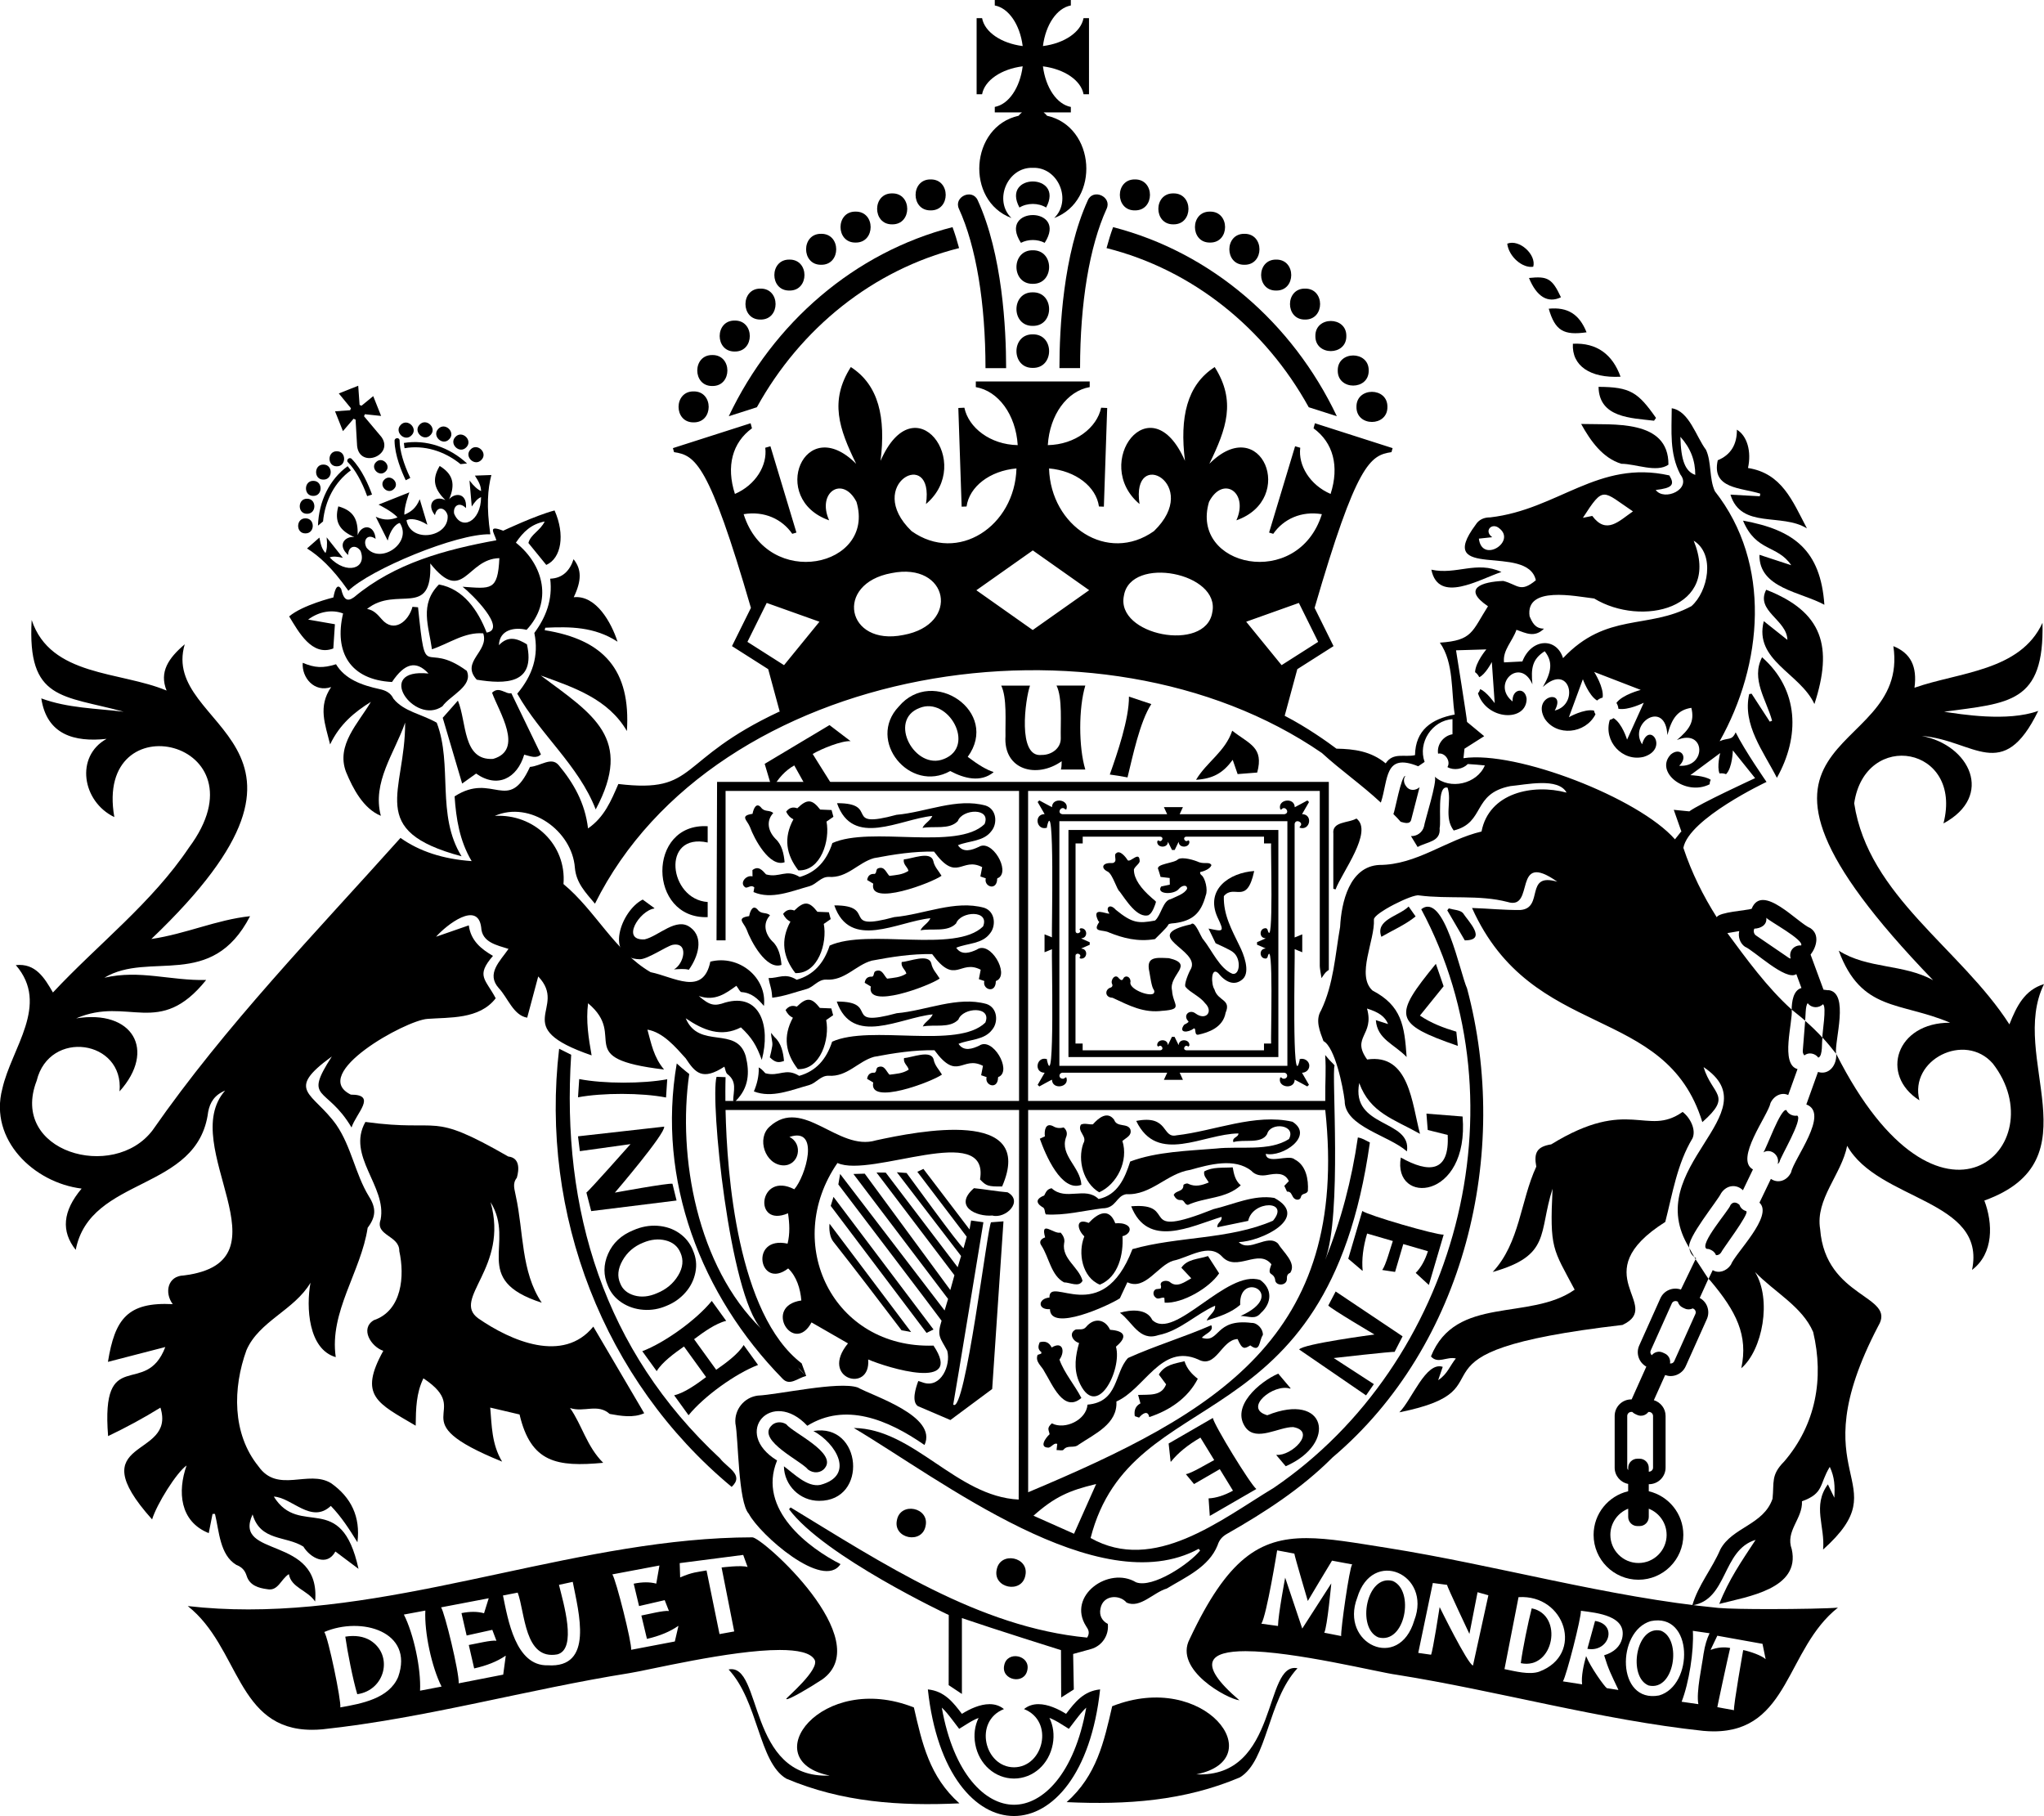 <svg xmlns="http://www.w3.org/2000/svg" class="inline" fill="currentColor" id="footer-crest" viewBox="0 0 702.47 624.08">
    <g>
        <g>
            <path class="cls-1" d="M628.36,340.31l-1.67-.2-4.44-12.05c2.08-2.67,3.2-6.95-.08-9.11-4.34-1.71-16.56-15.69-20.18-6.64-1.56.56-11.24,1.11-11.99,2.91-4.65-7.35-8.58-15.17-11.47-23.85,1.88-10.09,28.58-22.66,28.58-22.66,0,0-7.58-10.9-10.61-17.04-1.34,3-2.57,1.72-5.5,3.05,14.83-26.35,17.98-61.01-1.64-85.9-2.01-4.32-1.09-10.02-3.06-14.25-3.4-4.49-5.75-13.33-11.77-14.27-.03,7.82-.83,15.48,2.95,22.74,4.03,5.05-5.49,9.33-8.45,5.34,5.68-.65,6.64-1.79,4.68-5-24.5-5.49-38.19,11.72-61.56,14.42-2.06-.02-3.9.71-5.05,2.59-14.39,19.4,17.91,6.16,20.73,19.02-5.4,4.45-6.14,1.52-11.2.23-7.28.28-14.33,2.55-5.25,8.7-5.54,8.7-5.27,11.77-16.54,12.51,4.89,6.9,3.84,16.88,5.11,24.7-8.03,1.51-13.49,5.38-13.65,13.96-3.62.81-7.51-1.08-10.08,2.82-5.06-4.19-10.86-4.95-16.92-5.05-2.92-2.19-10.09-7.34-17.79-11.3,1.52-5.69,2.97-11.03,4.34-16.02,2.25-1.43,10.35-6.58,12.45-7.92-1.08-2.18-5.35-10.8-6.51-13.14,14.43-49.66,19.12-52.44,26.42-53.52l.39-1.38-26.7-8.55-.47,1.74c6.74,4.9,8.93,13.02,5.86,22.55-7.13-3.08-11.2-9.84-10.43-15.87-.14-.04-1.77-.51-1.77-.51l-8.94,29.66s1.29.39,1.43.43c3.51-5.07,9.63-7.93,16.71-6.75-8.26,26.28-45.43,18.09-38.78-4.23,4.74-9.21,13.73-3.3,9.4,6.34,20.86-7.31,8.55-37.32-9.29-19.42,5.9-12.09,9.25-21.57,1.84-33.25-9.61,6.18-12.06,17.35-10.22,32.23-11.77-26.93-32.31.81-15.61,14.84-3.04-19.98,21.62-6.78,4.94,9.32-15.91,11.26-35.47-1.68-36.04-21.55,9.19.81,16.2,6.27,17.15,13.08.16,0,1.69.06,1.69.06l1.14-33.91s-1.92-.09-2.08-.1c-1.43,6.87-8.89,12.69-18.33,12.86.65-10.45,6.64-18.6,14.4-19.94v-1.94h-39.14v1.94c7.76,1.34,13.75,9.49,14.4,19.94-9.44-.17-16.9-5.99-18.33-12.86-.16,0-2.08.1-2.08.1l1.14,33.91s1.53-.05,1.69-.06c.95-6.81,7.96-12.27,17.15-13.08-.55,19.86-20.14,32.82-36.04,21.55-16.68-16.11,7.98-29.3,4.94-9.32,16.71-14.07-3.87-41.74-15.61-14.84,1.84-14.89-.61-26.05-10.22-32.23-7.41,11.68-4.05,21.17,1.84,33.25-17.87-17.91-30.12,12.15-9.29,19.42-4.33-9.64,4.66-15.54,9.4-6.34,6.66,22.33-30.54,30.5-38.78,4.23,7.08-1.18,13.2,1.67,16.71,6.75.14-.04,1.43-.43,1.43-.43l-8.94-29.66s-1.63.46-1.77.51c.77,6.04-3.29,12.79-10.43,15.87-3.07-9.53-.88-17.65,5.86-22.55l-.47-1.74-26.7,8.55.39,1.38c7.3,1.08,11.99,3.86,26.42,53.52-1.18,2.39-5.41,10.91-6.51,13.14,2.06,1.31,10.24,6.52,12.45,7.92,1.25,4.55,2.57,9.4,3.94,14.53.05-.03.11-.05.16-.08-.06.18-.12.24-.16.08-35.94,16.8-27.79,28.21-55.44,24.93-2.48,5.72-4.79,11.39-10.42,15.27-1.04-8.77-4.95-15.57-10.1-21.76-2.55-2.98-6.05.31-9.86.62-7.5,16.35-12.68,1.58-25.9,10.13.52,7.62,1.68,15.2,5.86,22.24-9.83-.69-17.95-3.35-24.45-7.97-29.39,32.83-60.07,64.35-85.2,100.46-13.42,17.73-49.31,7.42-39.84-17.01,4.34-17.83,30.11-14.04,28.48,3.66,12.73-14.16,4.55-28.24-14.91-25.09,17.86-7.73,28.58,6.89,44.68-13.2-12.3.3-22.73-3.6-34.99-.77,15.52-9.3,36.83,4.5,50.08-21.15-11.54,1.23-21.98,6.07-33.93,7.84,71.7-68.36,2.71-71.73,11.48-101.28-5.6,4.76-8.83,9.52-6.24,15.9-16.06-6.71-39.87-4.73-46.37-24.25-1.57,27.79,10.64,25.8,31.62,31.52-9.68-1.16-19.24-1.23-28.31-4.58,1.87,12.46,11.32,15.11,22.44,13.91-10.89,6.04-8.41,21.55,2.66,26.88-7.07-40.21,53.13-26.42,25.64,10.5-12.76,19.02-31.23,33.17-46.74,49.78-2.93-5.06-5.98-10.13-12.76-9.41,11.82,13.65-1.52,28.48-4.65,42.56-4.57,17.4,10.8,32.21,27.27,34.24-6.56,7.78-7.09,14.7-2.03,21.06,4.96-25.56,42.02-19.79,45.52-47.44.63-3.26,2.19-5.8,5.82-7.29-16.7,18.89,23.46,58.86-14.27,63.53-5.38.15-6.72,5.82-3.73,9.85-15.59-.78-19.89,5.15-22.27,19.84,6.88-1.78,13.26-3.43,19.72-5.1-6.79,17.79-22.19-1.04-19.66,30.61,6.3-3.02,12.22-6.21,17.98-9.79,5.57,17.76-28.25,10.08-2.86,38.42,1.62-5.29,8.4-16.13,11.85-18.54-3.14,8.92-2.39,19.24,7.62,23.25.47-2.38.88-4.48,1.3-6.59.46-.01.38-.01.84-.02,1.44,5.89,1.64,14.14,7.36,17.54,1.89.75,2.91,1.8,3.54,3.78,1.04,3.29,4.1,4.17,7.07,4.56,3.74.77,4.68-3.47,7.43-5.18.79,4.68,6.31,5.43,9.02,9.41,2.08-23.06-28.5-14.69-21.49-29.93,2.71,9.29,11.39,7.26,17.45,11.06,2.35,3.86,8.08,7.06,11.01,1.69,2.85,2.14,5.43,4.07,7.94,5.96-5.97-27.39-20.17-10.45-29.11-24.83,6.23.28,12.88,9.52,19.6,3.2,3.62,3.73,6.41,8.09,9.14,12.49,1.1-8.75-2.17-15.44-9.06-20.3-7.77-4.76-18.33,3.69-24.97-5.81-9.08-11.21-8.82-26.95-4.1-39.92,4.34-9.98,16.42-13.71,22-23.16-1.55,8.34-.77,22.87,8.68,25.57-2.3-15.5,8.72-29.46,10.96-44.45,2.87-3.79,3.01-6.74.41-10.83-4.69-7.7-5.98-16.97-11.17-24.55-8.05-11.28-17.96-11.59-1.55-23.49-9.96,15.47-1.83,9.84,6.77,24.4,1.59-4.91,8.92-11.32-.24-11.29-14.47-7.1,18.83-25.56,26.35-26.03,7.42-.58,17.82.25,23.44-7.08-3.52-6.68-6.93-7.63-.94-14.57-4.05-2.36-7.61-5.18-8.31-10.49-3.85,1.34-7.25,2.52-11.25,3.91,3.64-4.12,14.35-12.44,15.51-3.22.25,5.18,5.39,6.11,9.39,7.4-2.92,4.24-7.77,8.52-3.35,13.48,3.09,3.24,5.01,9.37,9.77,10.16,1.29-4.81,2.52-9.43,3.79-14.17,10.53,11.05-10.57,17.2,18.35,27.12-1.05-5.97-1.99-11.74-1.22-17.91,13.94,11.65-6,18.96,26.12,22.77-3.58-4.25-4.4-8.94-5.72-13.7,5.36.88,9.69,6.01,13.15,9.85,3.31,5.03,5.74,7.78,13.3,2.87.34.88.42,2.09,1.06,2.58,3.39,2.58,2.03,5.71,1.96,9.15h.93c4.47-4.51,4.78-9.68,3.39-15.32-3.1-10.64-16.08-2.17-20.63-13.03,6.13,4.17,12.23,6.61,18.97,3.12,3.77,3.55,5.34,6.14,7.17,11.17,3.08-11.46-.46-23.15-12.56-19.71-3.76,1.34-5.31,1.03-9.09-2.25,5.62,1.95,9.33-.93,12.92-3.5.78,1,1.23,2.14,1.76,2.17,3.4.2,5.61,2.25,7.71,4.76,1.14-9.8-8.61-17.72-18.42-15.23-2.45,12.02-12.54,5.22-20.53,3.62-12.42-7.27-18.95-21.2-29.94-30.28,1.1-13.48-10.12-24.21-23.61-23.43,12.16-5.3,26.59,5.14,27.53,17.83.45,5.19,3.62,8.46,6.9,12.34,41.08-82.61,173.69-104.21,249.83-51.78h0c6.48,5.94,13.54,10.8,20.26,17.05,2.62-7.89,1.07-17.27,12.84-12.49l2.2-1.5c-2.4-6.67,2.58-14.21,9.58-14.7v5.2c-3.06.5-5.44,3.48-4.95,6.66,2.35-.5,4.48,2.59,3.21,4.62,2.2,1.25,5.3.73,7-1.05,1.96.1,3.91.29,5.86.48-2.68,6.37-11.98,8.54-17.2,3.87h-.02c1.01,1.4-3.5,15.44-3.69,17.11-.53,2.05-2.44,3.4-4.48,3.3.84,1.37,1.53,2.51,2.29,3.75,3.33-1.86,7.99-1.75,7.56-6.47.63-2.68-1.09-15.01,2.74-13.91,1.55,4.68-1.37,10.09,2.1,14.71,10.98-2.71,6.17-12.66,19.49-15.26,5.29-.47,16.44-3.04,19.3,2.24-11.64-3.12-26.68.08-29.23,13.37-12.11,2.86-22.28,11.5-35.17,11.49-10.24.56-13,12.86-13.43,21.29-1.7,9.67-2.23,19.71-6.54,28.69-2.12,3.43-.34,7.37.82,10.55,3.93,2.06,6.72,15.68,7.29,20.54-.03,8.87,15.2,11.84,21.39,17.37,1.73-11.12-19.35-7.96-16.39-23.5,3.74,10.29,11.92,12.41,20.89,17.47-2.81-10.41-3.65-27.72-18.17-25.55-5.61-7.79,2.59-8.23-.05-17.52,4.17,1.31,6.14,2.75,7.25,5.34-1.3-.42-2.43-.78-4.21-1.35.49,6.58,6.19,8.14,10.58,12.67-.74-10.79-1.7-17.6-11.73-22.85-5.69-5.21.87-17.19.49-24.39-.19-2.12,13.42-8.89,15.5-8.29,10.09,1.32,20.66-.3,30.42,2.25,9.73,3.07,1.38-18.07,17.11-6.95-11.39-3.35-4.46,9.08-12.69,9.71-5.75.06-10.63-.49-16.62-.69,20.67,46.02,66.54,32.53,79.15,73.59,10.55-9.31,3.37-9.16.42-18.91,23.83,15.9-22.18,34.3-4.9,62.13-1.09-3.12,9.72-16.17,10.95-18.82,1.97-2.92,5.32-3.11,7.48-.99l3.44-7.15c-6.41-3.51,5.19-18.56,6.04-22.84,1.2-2.58,3.93-3.79,6.08-2.72l3.2-8.93c-6.06-1.63-1.52-16.34-2-20.44-8.52-7.69-15.5-17.36-22.11-26.29l4.08-.69c-.46,2.01.27,4.21,1.97,5.38,2.93,1.16,14.13,11.97,17.65,9.4l1.76,4.78c-2.83.77-3.33,4.75-3.36,7.42,1.51,1.27,3.13,2.46,4.61,3.79.21-.96.05-5.33.92-5.98,1.33,1.75,3.75,1.76,5.22.36,1.38.72-.34,10.22-.18,11.42,1.65,1.78,3.21,3.64,4.69,5.57-.62-4.37,4.75-21.05-2.68-21.87ZM508.26,185.1c1.56-.17,2.84-.3,4.58-.49-3.01-2.19-.07-5.19,2.42-3.06,5.96,4.62-5.98,12.19-7.01,3.55ZM269.44,228.58l-12.57-8,6.63-13.38,18.12,6.46-12.17,14.93ZM310.48,218.21c-19.66,3.98-23.83-17.66-4.09-21.26,19.66-3.98,23.83,17.66,4.09,21.26ZM354.92,216.51l-19.37-13.67,19.4-13.69,19.37,13.67-19.4,13.69ZM416.62,210.5c-2.31,13.83-33.34,7.86-30.35-5.84,2.31-13.83,33.34-7.86,30.35,5.84ZM428.27,213.66l18.12-6.46,6.63,13.38-12.57,8-12.17-14.93ZM577.51,150.11c3.56,3.95,5.12,8.23,5.11,13.09-3.43-1.19-4.93-4.94-5.11-13.09ZM561.2,175.74c-4.79,3.28-9.1,8.12-13.98,1.56-1.13.23-2.06.41-3.22.65,7.24-11.22,6.64-9.29,17.2-2.21ZM521.17,216.43c3.19,1.13,6.22,2.82,9.46-.39-3.11-.01-4.05-2.19-4.95-4.26-1.51-10.59,15.77-6.85,22.2-6.1,16.21,9.86,43.78,3.58,34.2-19.87,7.5,4.63,4.92,17.48-.77,22.49-14.98,8.1-29.18,2.01-44.13,17.87-2.28-7.25-10.89-6.85-13.98,1.14-2.85.19-3.59.14-6.31.32-.5-4.21,2.91-7.24,4.28-11.2ZM577.69,285.86c-.66.83-2.05,2.58-2.05,2.58-12.46-14.23-54.51-30.55-72.68-27.89,0,0,.22-2.1.34-3.24l-.13.07,6.91-4.39-5.9-4.89c.06-.68-3.78-24.62-3.78-24.62l10.42-.31s-3.72,4.37-3.88,7.82c.59.41,1.09,1,1.44,1.73,2.09-.89,4.32-5.21,4.32-5.21l.99,14.14s-2.9-4.08-5-4.81c-.16.52-.39,1.01-.76,1.4,3.01,9.39,16.72,9.94,16.73,1.9-.47-4.18-5.08-3.49-4.83.92-7.51-5.97,2.64-15.48,6.82-5.9-.53-5.52-.07-8.64,4.22-11.36,2.83,3.57,2.43,6.94-.63,12.29,9.22-8.56,12.74,5.95,4.08,8.09,4.23-7.64-7.93-5.23-3.47,2.76,4.09,6.24,13.99,5.32,17.47-1.46-.25-.4-.43-.84-.52-1.3-3.45-.66-8.61,2.28-8.61,2.28l4.8-13.04s2,5.58,4.89,7.32c.52-.5,1.18-.83,1.9-1.01.55-3.43-2.91-8.82-2.91-8.82l16.01,6.18s-6.33,1.61-8.36,4.47c.4.6.64,1.29.67,2,3.33.67,8.73-2.06,8.73-2.06l-5.74,12.68s-1.66-5.57-4.64-7.39c-.39.27-.83.47-1.3.6-2.28,7.36,4.38,14.5,11.67,12.7,8.82-2.7,1.82-12.73-.57-4.32-4.77-7.38,8.07-15.5,8.69-3.16,1.56-5.94,3.65-8.65,8.24-9.36,1.19,4.83-.68,7.41-4.97,11.07,9.9-4.17,10.36,9.57.78,8.83,3.33-3.08.39-6.6-2.86-3.89-5.72,5.97,4.98,14.51,13.35,10.25-.02-.53.13-1.05.37-1.52-2.08-1.45-7.01-1.6-7.01-1.6l10.26-7.6s-1.22,4.6-.24,7.01c.75-.12,1.53-.03,2.25.25,2.2-2.22,2.33-8.18,2.33-8.18l7.65,9.54s-19.22,8.85-22.61,11.42l-5.34-.53,2.64,7.52-.17.03ZM619.03,324.91c-2.41-.22-4.42,1.9-3.61,4.49-.24-.03-.47-.1-.69-.25l-11.25-7.68c-.73-.5-.95-1.52-.56-2.33,2.12-.08,4.41-1.18,4.12-3.74.87,1.1,12.97,7.55,11.98,9.5Z"></path>
            <path class="cls-1" d="M478.88,279.77c.92.89,1.73,1.75,2.49,2.63,1.18.35,3.2,1.03,3.62-.7,0,0,2.88-11.17,2.88-11.17-1.34,1.22-3.5,1.33-4.58-.29-.86-1.02-1.07-2.49-.32-3.58-1.36-.28-3.64,12.39-4.1,13.11Z"></path>
        </g>
        <path class="cls-1" d="M314.08,586.77c-31.78-12.59-54.9,18.21-28.94,23.41-28.48,1.24-22.98-38.84-34.74-36.46,10.31,11.1,10.3,31.78,19.79,37.5,19.14,8.13,39.04,9.46,59.54,8.51-10.32-9.16-12.84-20.71-15.65-32.96Z"></path>
        <path class="cls-1" d="M411.17,609.75c25.9-5.14,2.95-35.99-28.94-23.4-2.82,12.25-5.33,23.79-15.65,32.96,20.5.95,40.4-.38,59.54-8.51,9.49-5.72,9.49-26.41,19.79-37.5-11.75-2.38-6.26,37.7-34.74,36.46Z"></path>
        <path class="cls-1" d="M620.39,350.8l-.82,10.32c-.05.63.19,1.19.56,1.58,1.45-1.23,3.72-.71,4.77.75,1.66-.47,1.11-5.62,1.45-6.84-1.88-2.04-3.87-3.98-5.96-5.8Z"></path>
        <path class="cls-1" d="M617.66,383.38c-1.44.28-3.12-.5-3.73-1.88-1.95-.81-7.03,13.62-7.91,14.53,2.55-1.57,5.78,1.04,4.92,3.99.25-.19.49-.43.64-.75.17-1.47,8.18-14.71,6.08-15.88Z"></path>
        <path class="cls-1" d="M702.47,338.19c-6.66,2.02-9.4,7.56-11.89,13.84-16.72-26.08-48.5-44.07-53.34-75.97,3.74-25.5,37.54-19.67,30.68,6.91,17.53-9.43,9.05-26.96-7.45-30.06,17.94,1.43,27.75,16.6,40.02-8.61-10.61,3.85-26.78,1.12-32.35.29,22.34-3.03,34.49-2.82,33.81-30.56-7.61,16.62-28.68,16.93-43.99,22.31.98-7.37-1.32-11.89-7.26-14.29,6.07,40.54-70.8,27.33,13.67,114.8-10.36-5.7-22.41-3.79-32.45-10.15,7.82,21.06,21.02,17.43,38.3,24.76-18.54-.1-24.3,17.99-10.57,26.67-3.58-13.97,15.61-23.59,25.21-12.67,21.93,28.17-18.2,67.29-53.8-3.3.25,3.9-2.47,7.4-6.26,6.22l-4.01,11.17c8.15,3.02-4.36,18.76-5.22,23.29-1.42,3.02-4.58,3.93-6.96,2.28l-3.93,8.18c4.94,4.52-8.32,17.35-9.82,21.33-1.54,2.29-4.29,3.08-6.24,1.85l-1.42,2.96c.29.39.5.61.54.59,9,10.65,13.12,18.86,10.7,30.17,7.3-6.26,10.56-23.62,4.72-33.08,6.61,6.9,16.2,11.83,19.98,20.63,3.8,16.01.88,31.89-9.99,44.53-4.61,4.64-3.38,7.08-3.97,12.76-3.07,9.02-13.87,9.77-17.94,17.42-2.86,6.7-7.58,12.18-9.63,19.21,12.25-1.92,10.15-19.02,21.75-22.49-4.71,7.17-9.26,13.69-12.48,22.01,9.68-2.52,27.96-5.13,24.9-18.8-2.3-6.31,3.82-10.45,3.51-16.47,7.67-2.75,5.89-5.85,9.56-11.83,1.7,3.62,1.78,6.67,1.57,10.61-.95-1.97-1.54-3.19-2.22-4.6-5.42,7.37-.89,14.52-1.65,22.41,26.73-23.95-8.78-23.77,18.97-76.85,6.38-10.57-18.15-9.38-19.98-33.26-1.72-10.33,7.35-18.78,9.28-28.64,10.69,19.01,48.02,18.37,42.92,42.65,7.51-5.67,7.19-16.06,4.23-23.84,38.52-13.86,8.12-49.3,20.52-74.41Z"></path>
        <path class="cls-1" d="M600.18,416.25c-1.06-.34-2.02-1.06-2.35-2.18-.9-.86-2.22-1.28-3.11.05-.35,1.58-10.92,13.52-8.21,15.04.44,0,.89.08,1.3.29.86.36,1.61.97,1.92,1.88.62.09,1.31-.22,1.74-.86.3-.91,9.79-13.36,8.71-14.22Z"></path>
        <path class="cls-1" d="M582.26,431.92c.16.27.32.54.48.81l.16-.34-.65-.47Z"></path>
        <path class="cls-1" d="M203.91,455.89c-10.35,12.74-28.31,4.96-39.59-2.86-9.19-6.78,10.66-17.32,4.28-39.9,8.84,14.25-7.22,26.57,17.58,34.55-7.17-10.66-6.2-24.41-8.9-36.62-.32-2.1-1.35-4.2.34-6.31.84-2.92,1.04-6.88-2.94-7.31-27.71-15.9-22.12-8.18-49.1-11.88-6.6,11.7,7.45,22.12,5.23,33.56-1.98,5.61,6.51,5.37,6.42,10.83,1.89,8.51.96,20.46-8.76,23.74-4.83,2.92-.96,9.09,3.26,10.53-8.59,15.49-2.01,17.96,11.13,25.72.08-5.97.18-11.19,2.66-16.27,18.12,12.03-8.88,14.05,27.05,28.62-3.64-6.02-3.55-12.56-4.09-18.57,3.39.8,6.7,1.58,10.08,2.37,3.89,16.62,12.89,18.08,28.75,16.61-5.67-5.64-7.28-12.98-11.4-18.83,4.77,1.62,9.52-1.66,13.62,2.03,3.86.7,8.14,1.45,11.87-.24-5.82-9.9-11.54-19.64-17.48-29.75Z"></path>
        <path class="cls-1" d="M578.3,382.1c-12.42,8.76-18.33-5.37-45.18,11.16-4.92.79-6.03,2.87-5.14,7.66-5.48,11.83-5.63,26.2-14.98,36.2,20.13-5.69,15.67-13.31,20.57-28.61-1,20.76.08,20.49,7.6,34.69-15.53,10.91-40.88,1.76-49.39,22.94,2.36,2.71,5.41-.05,8.56.7-2.03,2.45-2.84,5.33-6.08,7.46.7-2.04,1.14-3.32,1.57-4.58-5.81-1.95-10.59,11.34-14.92,15.63,41.45-8.34-5.02-20.51,76.7-30.03,14.44-6.8-13.66-17.45,14.7-35.4,2.52-9.8,4.05-19.91,9.37-28.76,1.27-2.91-.73-7-3.4-9.04Z"></path>
        <path class="cls-1" d="M190.59,175.42c-6.4,1.66-17.65,6.96-17.65,6.96-5.5-2.1-3.14.62-2.35,3.28-17.62,3.23-34.89,7.86-48.87,19.54-2.51,1.83-3.65.72-4.48-2.83-1.67-2.56-2.44,1.85-2.67,2.95,0,0-10.58,2.58-15.19,6.51,3.26,5.37,7.85,13.84,15.17,11.02.18-2.76.35-5.4.55-8.33-3.11-.54-5.99-1.04-9.2-1.6,3.77-2.83,8.32-3.53,12.01-2.1-3.17,13.39,2.5,22.81,16.81,23.55,4.37-6.52,8.29-7.5,12.55-2.91-18.9-1.95-4.87,18.01,4.78,11.26,2.57-3.7,10.72-6.96,8.36-12.19-14.99-10.96-13.95,5.21-16.74-21.84-.62-.05-1.32-.11-1.91-.16-1.4,5.14-6.45,9.11-10.58,4.26-1.43-1.62-2.69-3.12-5.03-3.53,10.26-8.19,22.46,3.63,21.72-15.63,11.43,14.33,12.44-1.59,23.75-1.82-.53,11.35-2.86,10.49-12.64,9.83,3.18,2.44,15.39,14.6,8.27,15.75-2.97-7.61-7.95-15.01-16.39-16.53-6.81,6.81-3.48,14.42-2.41,22.27,6.05-2.06,11.22-5.97,17.62-5.48,2.13,6.26-7.91,9.72-2.22,15.93,9.75,1.58,20.34,1.64,17.24-12.16-3.17-1.9-6.33-3.19-9.62.3.17-5.36,5.42-6.29,9.5-5.27,9.01-9.59,6-22.26-3.67-29.96,2.56-3.76,5.25-6.36,9.9-7.28-1.57,3.24-4.86,4.43-5.6,7.39,2.15,2.64,4.16,5.11,6.14,7.54,5.19-2.29,6.53-10.42,2.85-18.72Z"></path>
        <path class="cls-1" d="M187.2,216.57c.06-.28.13-.57.19-.85,8.48-.39,16.9-.38,24.84,4.8-2.09-6.5-7.36-16.1-15.05-15.28,2.76-5.77,2.72-9.59-.06-13.06-1.31,4.03-3.86,6.54-8.03,6.69.9,7.26-1.5,13.29-5.45,18.64,1.62,7.96-.64,14.61-5.87,20.87,7.84,14,21.1,24.63,26.96,39.78,13.08-24.43-.89-32.64-18.88-46.02,11.54,4.14,23.19,8.1,29.6,19.08,1.37-20.95-7.92-31.42-28.26-34.65Z"></path>
        <path class="cls-1" d="M150.1,248.36c-5.31-3.04-11.29-3.8-14.88-8.25-.99-2.09-2.79-2.87-4.7-3.28-6.2-1.35-11.93-3.4-15.04-8.56-4.53,1.42-7.28,1.25-11.44-.49-.37,5.13,4.01,10.3,9.77,8.33-4.62,6.74-2.05,12.77-.36,19.71,3.3-6.93,8.35-11.1,14.01-14.62-4.33,7.39-12.04,14.82-8.54,24.07,2.41,5.85,6.01,12.65,11.97,15.09-3.08-11.55,4.73-21.6,8.35-32.04.07,24.06-13.61,37.11,19.39,45.95-8.79-14.16-2.97-31.36-8.53-45.9Z"></path>
        <path class="cls-1" d="M247.47,501.2c-39.82-37.06-54.66-85.23-51.17-138.73-.96-.48-2.17-1.08-4.14-2.07-6.67,56.73,15.22,113.97,59.29,150.57,4.47-4.15-1.6-6.57-3.98-9.77Z"></path>
        <path class="cls-1" d="M607,202.67c-3.78,7.3,7.15,10.32,7.28,17.23-2.89-2.29-5.35-4.25-8.11-6.44-3.47,13.52,12.49,17.85,17.4,28.49,6.42-19.7,2.94-31.66-16.58-39.28Z"></path>
        <path class="cls-1" d="M175.73,238.23c-2.12.43-4.1-2.55-6.62-.18,2.36,6.56,11.08,19.68.36,22.75-10.55.64-9.01-12.62-12.1-20.03-1.91,2.16-3.51,3.97-5.22,5.9,2.18,7.36,4.36,14.75,6.68,22.6,1.76-1.26,3.23-2.31,4.8-3.43,7.36,5.2,14.1,1.62,16.53-6.5,2.18.55,4.18,1.49,5.74-.09-3.45-7.13-6.77-14-10.16-21.01Z"></path>
        <path class="cls-1" d="M600.74,160.83c1.25-5.69-.29-11.05-3.82-13.17.06,4.99-2.02,8.63-6.57,10.51-2.24,9.89,8.06,9.39,14.62,11.48-.06.3-.11.59-.17.89-3.31-.18-6.62-.36-10.09-.55,3.7,11.94,17.56,6.17,26.29,11.6-5.02-9.56-8.62-18.92-20.26-20.76Z"></path>
        <path class="cls-1" d="M605.57,225.88c-3.89,7.51,1.53,14.69,3.45,21.8-.26.11-.53.21-.79.32-2.09-3.21-4.17-6.41-6.26-9.62-.27.05-.55.1-.82.15-2.39,10.54,4.94,19.78,9.52,28.77,7.95-14.16,7.64-30.23-5.09-41.43Z"></path>
        <path class="cls-1" d="M599.03,178.92c4.54,10.84,11.83,8.24,16.57,15.32-3.99-1.31-7.46-2.45-10.92-3.58-.23,11.52,14.28,12.75,22.31,17.17-1.29-18.67-10.35-25.74-27.97-28.91Z"></path>
        <path class="cls-1" d="M543.4,145.7c3.26,5.89,7.4,11.71,13.81,13.68,4.96,0,12.1,3.17,16.19.31.1-15.74-19.09-13.65-29.99-13.99Z"></path>
        <path class="cls-1" d="M502.64,383.69c-4.1-.32-7.95-.63-12.41-.98.17,2.2.3,3.85.44,5.61,2.48.62,4.6,1.14,6.86,1.71.69,12.96-6.46,13.19-16.11,7.76-2.87,16.45,23.61,14.79,21.23-14.08Z"></path>
        <path class="cls-1" d="M500.5,354.54c-4.35-1.3-8.63-2.9-12.51-5.53,2.81-3.48,5.43-6.72,8.14-10.08-.79-2.29-1.61-4.66-2.66-7.71-14.62,17.9-14.74,20.5,7.54,28.2-.21-2.03-.35-3.35-.51-4.88Z"></path>
        <path class="cls-1" d="M423.49,251.09c-2.42,7.25-8.81,10.78-12.44,16.9,5.86-.41,9.24-2.3,12.6-6.87.6,1.73,1.14,3.31,1.69,4.9,2.44-.19,4.6-.36,6.73-.53,2.34-8.74-2.62-9.7-8.59-14.39Z"></path>
        <path class="cls-1" d="M466.17,281.29c-2.72,1.61-8.47.92-7.93,5.25-.04,6.3-.01,12.59-.01,18.89.26.07.51.15.77.22,2.11-5.75,13.09-19.91,7.17-24.36Z"></path>
        <path class="cls-1" d="M549.38,132.94c.18,10.68,11.26,10.7,19.07,11.64.23-.32.46-.64.68-.96-6.19-8.82-8.84-10.63-19.76-10.68Z"></path>
        <path class="cls-1" d="M540.56,118.13c-.43,7.53,5.89,11.89,16.38,11.33-2.73-7.62-8.14-11.75-16.38-11.33Z"></path>
        <path class="cls-1" d="M491.92,195.77c2.43,11.91,16.61,3.24,24.08.8-8.55-3.98-15.5,1.09-24.08-.8Z"></path>
        <path class="cls-1" d="M532.26,106.09c2.2,7.6,5.18,9.22,13,8.11-2.49-6.24-6.52-8.75-13-8.11Z"></path>
        <path class="cls-1" d="M525.47,95.53c2.63,6.41,6.45,8.8,10.99,6.63-3.03-6.48-4.6-7.31-10.99-6.63Z"></path>
        <path class="cls-1" d="M502.79,313.78c-1.03-1.1-3.22-1.1-4.89-1.6-.17.22-.34.44-.51.67,2.03,3.48,4.06,6.95,6.02,10.31,7.87,0,1.19-6.56-.62-9.37Z"></path>
        <path class="cls-1" d="M484.11,311.53c-3.45,3.4-11.57,4.48-9.37,10.4,4.01-2.31,8.17-4.1,11.77-6.99-.85-1.21-1.47-2.09-2.4-3.42Z"></path>
        <path class="cls-1" d="M518,83.74c.56,4.55,5.34,8.54,8.94,7.92,1.13-4.12-4.75-9.59-8.94-7.92Z"></path>
        <path class="cls-1" d="M436.97,320.15v.05s.01-.02.01-.03c0-.01-.01-.01-.01-.02Z"></path>
        <path class="cls-1" d="M129.27,158.77c-2.18,2.04,1.08,5.39,3.22,3.28,2.17-2.02-1.11-5.35-3.22-3.28Z"></path>
        <path class="cls-1" d="M132.14,164.78c-2.18,2.04,1.08,5.39,3.22,3.28,2.17-2.02-1.11-5.35-3.22-3.28Z"></path>
        <path class="cls-1" d="M130.93,149.98s-5.84-6.95-5.84-6.95c.13-.21.22-.44.3-.68l5.59.59-2.71-6.81-4.03,3.3c-.21-.12-.43-.22-.66-.29l-.47-6.58c-1.66.66-5.01,1.99-6.67,2.65l4.18,5.1c-.11.21-.21.42-.27.65v.02s-5.2.37-5.2.37l2.71,6.81,3.66-4.26c.22.12.44.23.68.29,0,.04.53,9.06.53,9.1h0c.93,7.97,13.07,3.07,8.22-3.31Z"></path>
        <path class="cls-1" d="M105.55,171.39c-3.32-.08-3.41,5.18-.07,5.17,3.37.09,3.43-5.17.07-5.17Z"></path>
        <path class="cls-1" d="M105,178.13c-3.32-.08-3.41,5.18-.07,5.17,3.37.09,3.43-5.17.07-5.17Z"></path>
        <path class="cls-1" d="M115.78,155.08c-3.32-.08-3.41,5.18-.07,5.17,3.37.09,3.43-5.17.07-5.17Z"></path>
        <path class="cls-1" d="M107.69,165.25c-3.32-.08-3.41,5.18-.07,5.17,3.37.09,3.43-5.17.07-5.17Z"></path>
        <path class="cls-1" d="M168.87,163.24l-5.66.21c1.49,2.32,2.04,3.46,2.13,5.3-1.14-.47-2.49-1.64-3.99-3.64l.78,8.95c1.06-1.59,1.93-2.69,3.2-3.23-.02,8.49-6.8,11.69-9.26,5.67-.44-2.63,1.79-4.25,4.07-1.89.42-5.41-3.91-5.32-5.8-3.02,2.24-5.19,1.36-8.66-3.23-11.46-2.91,4.86-1.7,8.05,1.96,11.76-3.56-1.82-6.76,1.19-3.59,5.16.68-3.43,3.69-2.64,4.36.1.55,7.55-12.69,9.67-14.14,1.65,1.21-.76,4.05-.49,7.18,1.53l-2.63-8.77c-1.28,3.15-3.09,4.37-5.27,5.32-.18-2.58,1.7-7.68,1.7-7.68-2.61,1.04-7.96,3.17-10.58,4.21,0,0,4.87,2.41,6.51,4.41-2.23.81-4.39,1.17-7.48-.24l4.11,8.19c.89-3.62,2.76-5.77,4.16-6.05,4.46,6.84-6.63,14.37-11.41,8.52-1.4-2.45.25-5.09,3.1-3.06-.42-5.07-4.83-5.05-6.16-1.28.11-5.21-1.2-8.35-6.66-9.89-1.42,5.19.32,8.32,5.52,10.55-2.96-.38-6.16,2.53-2.14,6.18.04-3.28,2.78-3.63,4.26-1.42,2.36,6.06-4.77,8.4-10.62,2.24,1.3-.48,2.69-.28,4.55.14l-5.58-7.04c.29,2.49.1,4.26-.4,5.39-1.2-1.4-1.58-2.6-2.09-5.31l-4.25,3.74c4.06,2.54,8.61,6.57,14.21,14.54,7.41-7.28,37.26-19.76,48.79-19.41-1.41-9.64-.87-15.69.34-20.33Z"></path>
        <path class="cls-1" d="M300.97,391.91c-13,3.84-24.96-15.16-36.45-4.76-4.58,4.05-1.6,13.04,4.61,13.34,5.5.15,7.07-7.41,2.17-9.77,10.7-3.62,5.56,13.58,1.68,17.98-12.28-6.35-14.31,13.45-2.16,8.25.54,3.54.7,7.03-.15,10.43-13.27-2.86-9.74,16.18.21,8.52,2.87,2.72,4.19,6.96,4.52,11.01-13.3,1.9-2.67,18.97,3.5,7.54,4,2.32,8.45,4.89,12.53,7.21-9.98,12.13,7.91,17.37,6.94,5.53,6.69,2.86,32.99,10.96,22.45-4.77-34.51,1.14-52.09-35.08-33.01-62.75,11.61,5.3,52.39-14.54,49,5.65,2.14,2.25,2.75,2.46,7.59,2.42,11.8-27.11-28.83-19.01-43.42-15.84Z"></path>
        <path class="cls-1" d="M340.64,420.02c-1.14.13-8.96,66.56-13.04,62.66.82-4.38,10.37-62.65,10.37-62.65,0,0-2.84-.4-4.23-.6-.24,1.35-.54,3.08-.54,3.08l-15.85-20.81-2.09.99,16.97,22.32-1.09,3.95c-1.56-1.01-17.93-23.74-19.57-25.86l-3.34-.25,22.07,28.78-1.17,3.86-24.73-32.52-3.17-.04,26.78,35.3-1.41,5.09-29.41-39.99-3.89.11,32.53,42.94-1.19,3.97-35.91-46.91-.61,3.6s33.42,43.95,35.48,46.83c-1.72,5.41-.4,5.88,1.95,10.35,1.29,5-2.17,12.8-8.1,10.97-.55-.21-1.13-.37-1.86-.6-.93,2.5-2.35,7.06-.14,8.63,0,0,11.18,4.78,11.18,4.78l14.36-10.66,3.88-57.62-4.23.32Z"></path>
        <path class="cls-1" d="M286.45,411.31s-.66,2.15-.95,3.1c2.56,3.35,32.93,43.64,32.93,43.64l2.39-1.17-34.37-45.57Z"></path>
        <path class="cls-1" d="M285.09,420.55s-.49,3.8,1.28,6.12c7.93,10.06,15.73,20.32,23.46,30.49,1.15.14,3.3.6,3.3.6l-28.03-37.21Z"></path>
        <path class="cls-1" d="M346.28,409.74c-3.8-.31-7.84-1.06-11.55-1.42-7.23,6.29.9,9.89,6.3,9.4,4.63,1.23,10.81-4.91,5.25-7.98Z"></path>
        <path class="cls-1" d="M345.12,572.3c-1.13,5.14,6.97,6.8,7.95,1.62,1.13-5.14-6.97-6.8-7.95-1.62Z"></path>
        <path class="cls-1" d="M342.54,539.4c-1.4,6.37,8.64,8.42,9.85,2.01,1.4-6.37-8.64-8.42-9.85-2.01Z"></path>
        <path class="cls-1" d="M308.25,522.39c-1.4,6.37,8.64,8.42,9.85,2.01,1.4-6.37-8.64-8.42-9.85-2.01Z"></path>
        <path class="cls-1" d="M366.38,588.97c-2.68-1.67-6.2-3.33-9.5-3.33-1.77,0-3.47.48-4.95,1.69,10.48,4.14,6.73,19.95-3.45,20.01-10.18-.06-13.94-15.87-3.45-20.01-1.47-1.21-3.18-1.69-4.95-1.69-3.3,0-6.82,1.66-9.5,3.33-3.02-3.96-5.98-7.82-11.7-8.4,3.13,29.01,16.37,43.51,29.6,43.51s26.47-14.5,29.6-43.51c-5.72.58-8.68,4.44-11.7,8.4ZM348.48,620.21c-9.77,0-20.73-10.39-24.81-33.38,1.25,1.14,2.44,2.65,3.84,4.49l2.13,2.8,2.99-1.86c1.28-.8,2.53-1.44,3.69-1.9-1.31,2.66-1.75,5.8-1.14,9.07,1.29,6.9,6.76,11.75,13.33,11.78,6.53-.04,11.99-4.88,13.29-11.78.61-3.27.17-6.41-1.14-9.07,1.16.46,2.4,1.1,3.69,1.9l2.99,1.86,2.13-2.8c1.4-1.83,2.59-3.34,3.84-4.49-4.08,23-15.05,33.38-24.81,33.38Z"></path>
        <path class="cls-1" d="M270.21,489.44c-1.82-1.1-4.1-.82-5.32.75-4.38,5.02,10.73,12.03,12.8,14.82,1.87,1.44,4.45,1.23,5.76-.47,4.37-5.26-11-12.15-13.24-15.1Z"></path>
        <path class="cls-1" d="M279.53,491.76c7.76,4.2,14.49,15.29,2.42,18.52-4.54.93-9.2-3.96-12.54-6.38.12,6.56,5.49,11.87,12.08,11.87,16.98.08,14.77-26.86-1.96-24Z"></path>
        <path class="cls-1" d="M294.74,476.8c-6.58-2.21-27.34,2.49-34.3,2.8-4.72.6-8.12,4.83-7.7,9.57,1.05,5.06.9,27.01,4.61,31.05,3.73,7.11,25.57,26.41,31.51,17.29-10.67-5.4-28.73-18.71-21.8-35.61-15.67-9.62-1.82-24.98,10.39-11.93,13.01-8.05,27.46-2.29,40.28,6.61,4.61-9.96-17.76-16.83-22.99-19.79Z"></path>
        <path class="cls-1" d="M382.54,78.06c-.82,2.24-1.57,4.65-2.25,7.2,29.57,7.43,54.51,27.56,69.49,54.69l9.66,3.09c-15.27-32.16-43.23-56.31-76.89-64.98Z"></path>
        <path class="cls-1" d="M327.35,78.06c-33.66,8.67-61.62,32.81-76.89,64.98l9.66-3.09c14.98-27.14,39.92-47.26,69.49-54.69-.68-2.55-1.43-4.96-2.25-7.2Z"></path>
        <path class="cls-1" d="M427.67,80.35c-6.9-.1-6.9,10.74,0,10.64,6.9.1,6.9-10.74,0-10.64Z"></path>
        <path class="cls-1" d="M403.27,66.46c-6.9-.1-6.9,10.74,0,10.64,6.9.1,6.9-10.74,0-10.64Z"></path>
        <path class="cls-1" d="M390.04,61.66c-6.9-.1-6.9,10.74,0,10.64,6.9.1,6.9-10.74,0-10.64Z"></path>
        <path class="cls-1" d="M415.85,72.72c-6.9-.1-6.9,10.74,0,10.64,6.9.1,6.9-10.74,0-10.64Z"></path>
        <path class="cls-1" d="M438.59,89.21c-6.9-.1-6.9,10.74,0,10.64,6.9.1,6.9-10.74,0-10.64Z"></path>
        <path class="cls-1" d="M466.18,139.83c-.1,6.9,10.74,6.9,10.64,0,.1-6.9-10.74-6.9-10.64,0Z"></path>
        <path class="cls-1" d="M459.75,127.33c-.1,6.9,10.74,6.9,10.64,0,.1-6.9-10.74-6.9-10.64,0Z"></path>
        <path class="cls-1" d="M448.51,99.18c-6.9-.1-6.9,10.74,0,10.64,6.9.1,6.9-10.74,0-10.64Z"></path>
        <path class="cls-1" d="M452.06,115.48c-.1,6.9,10.74,6.9,10.64,0,.1-6.9-10.74-6.9-10.64,0Z"></path>
        <path class="cls-1" d="M282.21,80.35c-6.9-.1-6.9,10.74,0,10.64,6.9.1,6.9-10.74,0-10.64Z"></path>
        <path class="cls-1" d="M271.3,89.21c-6.9-.1-6.9,10.74,0,10.64,6.9.1,6.9-10.74,0-10.64Z"></path>
        <path class="cls-1" d="M238.38,134.51c-6.9-.1-6.9,10.74,0,10.64,6.9.1,6.9-10.74,0-10.64Z"></path>
        <path class="cls-1" d="M294.04,72.72c-6.9-.1-6.9,10.74,0,10.64,6.9.1,6.9-10.74,0-10.64Z"></path>
        <path class="cls-1" d="M252.51,110.16c-6.9-.1-6.9,10.74,0,10.64,6.9.1,6.9-10.74,0-10.64Z"></path>
        <path class="cls-1" d="M244.81,122.01c-6.9-.1-6.9,10.74,0,10.64,6.9.1,6.9-10.74,0-10.64Z"></path>
        <path class="cls-1" d="M319.84,61.66c-6.9-.1-6.9,10.74,0,10.64,6.9.1,6.9-10.74,0-10.64Z"></path>
        <path class="cls-1" d="M261.37,99.18c-6.9-.1-6.9,10.74,0,10.64,6.9.1,6.9-10.74,0-10.64Z"></path>
        <path class="cls-1" d="M306.62,66.46c-6.9-.1-6.9,10.74,0,10.64,6.9.1,6.9-10.74,0-10.64Z"></path>
        <path class="cls-1" d="M373.85,68.85c-8.46,18.53-9.75,44.03-9.75,57.66h7.09c.01-22.45,3.25-41.87,9.11-54.72,1.97-4.14-4.58-7.18-6.45-2.95Z"></path>
        <path class="cls-1" d="M336.03,68.85c-1.87-4.22-8.42-1.2-6.45,2.95,5.87,12.84,9.1,32.27,9.11,54.72h7.09c0-13.63-1.29-39.13-9.75-57.67Z"></path>
        <path class="cls-1" d="M354.94,114.9c-7.48-.11-7.48,11.64,0,11.53,7.48.11,7.48-11.64,0-11.53Z"></path>
        <path class="cls-1" d="M354.94,100.46c-7.48-.11-7.48,11.64,0,11.53,7.48.11,7.48-11.64,0-11.53Z"></path>
        <path class="cls-1" d="M354.94,86.01c-7.48-.11-7.48,11.64,0,11.53,7.48.11,7.48-11.64,0-11.53Z"></path>
        <path class="cls-1" d="M350.87,83.45c2.44-1.29,5.72-1.29,8.16,0,8.26-12.73-16.42-12.72-8.16,0Z"></path>
        <path class="cls-1" d="M350.36,71.32c2.67-1.65,6.49-1.65,9.17,0,6.42-11.95-15.59-11.94-9.17,0Z"></path>
        <path class="cls-1" d="M372.38,32.38h1.88V6.24h-1.88c-.89,4.79-6.58,8.65-13.95,9.59.94-7.37,4.8-13.07,9.59-13.95V0h-26.14v1.88c4.79.89,8.65,6.58,9.59,13.95-7.37-.94-13.07-4.8-13.95-9.59h-1.88v26.14h1.88c.89-4.79,6.58-8.65,13.95-9.59-.94,7.37-4.8,13.07-9.59,13.95v1.88h9.35c-.44.33-.83.72-1.17,1.16-16.68,3.72-18.39,29.16-2.45,35.15-6.22-6.01-1.44-17.56,7.34-17.26,8.78-.3,13.56,11.25,7.34,17.26,15.94-5.99,14.22-31.43-2.45-35.15-.34-.43-.73-.82-1.17-1.15h9.35v-1.88c-4.79-.89-8.65-6.58-9.59-13.95,7.37.94,13.07,4.8,13.96,9.59Z"></path>
        <path class="cls-1" d="M580.59,428.91c.15,1.2.69,2.29,1.64,2.98l.03.02c-.6-1.02-1.17-2.04-1.67-3.01Z"></path>
        <path class="cls-1" d="M231.1,406.8c-1.49-.31-19.78,3.05-19.78,3.05,0,0,17.38-20.27,16.94-22.68l-29.61,3.33.63,5.1c1.44-.2,17.41-2.42,17.41-2.42,0,0-14.47,16.33-15.16,16.64l1.65,6.38,29.34-3.64-1.42-5.78Z"></path>
        <path class="cls-1" d="M255.58,462.22c-1.91,3.14-6.15,6.22-9.44,8.51l-7.6-10.51c3.21-2.41,7.45-5.47,11.03-6.3l-4.95-6.85c-5.26,6.47-16.1,14.31-23.88,17.28l4.95,6.85c1.9-3.13,6.1-6.18,9.38-8.47l7.6,10.51c-3.2,2.4-7.41,5.43-10.98,6.26l4.95,6.85c5.26-6.47,16.1-14.31,23.88-17.28l-4.95-6.85Z"></path>
        <path class="cls-1" d="M199.06,370.82l-.41,6.27c8.38-1.57,21.89-1.57,30.25.07l.41-6.27c-8.38,1.57-21.89,1.57-30.25-.07Z"></path>
        <path class="cls-1" d="M435.54,486.36c-8.5-2.41,2.24-11.05,7.87-9.15l.14-.12-4.26-5.04c-6.38,2.78-16.54,11.36-11.13,18.63,3.75,4.79,11.32-.32,16.27-.26,8.21,1.48-.62,10.03-5.7,9.54l-.08.11,3.22,3.81c17.95-7.85,13.94-25.7-6.32-17.53Z"></path>
        <path class="cls-1" d="M468.19,416.15l-4.83,16.42,4.86,4.13.09-.05c-.37-3.79.14-8.03,1.53-12.74l8.84,2.57c-.88,2.57-2.44,8.42-3.65,9.96l4.42.66,2.82-9.57,8.47,2.46c-1.01,3.17-2.41,5.65-4.2,7.45l4.52,4.15,5.09-17.3c-2.57.18-25.88-6.6-27.95-8.13Z"></path>
        <path class="cls-1" d="M459.03,443.83l-2.53,4.81c.86,1.12,15.87,9.97,15.87,9.97,0,0-24.72,3.24-25.88,5.15l22.99,15.77,2.68-3.87c-1.14-.74-13.8-8.96-13.8-8.96,0,0,20.25-2.32,20.92-2.11l2.75-5.36-22.99-15.4Z"></path>
        <path class="cls-1" d="M416.82,487.29l-15.19,8.78.68,6.23.11.02c2.4-3,5.78-5.76,10.14-8.28l4.73,7.72c-2.47,1.29-7.75,4.53-9.74,4.84l2.81,3.4,8.85-5.12,4.53,7.39c-2.99,1.64-5.78,2.53-8.38,2.66l.41,6.02,16-9.25c-2.04-1.57-14.5-21.93-14.95-24.42Z"></path>
        <path class="cls-1" d="M237.3,318.75c-4.77-3.77-10.93,2.97-15.75,4.07-8.33.49-1.75-9.89,3.3-10.61l.05-.13-4.02-2.94c-7.54,3.83-13.26,20.16-1.08,20.51,2.58.13,9.19-4.45,11.35-4.95,5.73-1.07,3.91,6.61.48,8.43,1.7-.07,3.47-.31,5.11.13,3.18-4.48,5.22-10.99.58-14.51Z"></path>
        <path class="cls-1" d="M243.21,289.53v-5.59c-20.92-1.25-20.6,31.94,0,31.24v-5.2c-13.35-.87-16.14-23.94,0-20.45Z"></path>
        <path class="cls-1" d="M292.32,254.7l-7.25-5.52-22.27,13.32,2.55,8.55.13.04c1.8-3.54,4.51-6.39,7.49-8.05.67,1.23,1.89,3.43,3.4,6.1.05-.03,9.16,0,9.21,0-3.48-5.51-6.28-10.04-6.28-10.04,3.19-1.87,10-4.6,13.03-4.4Z"></path>
        <path class="cls-1" d="M341.39,265.27c-2.21-.66-5.15-2.39-8.81-5.18,11.22-15.4-12-31.23-23.71-17.27-11.12,11.7,3.84,29.93,17.7,22.15,4.77,2.55,10.43,4.02,14.86.44l-.05-.13ZM324.41,260.82c-9.93,4.09-19.43-13.3-8.4-17.52,9.88-4.07,19.54,13.17,8.4,17.52Z"></path>
        <path class="cls-1" d="M373,235.6h-9.9c2.11,4.22,1.32,13.22,1.46,18.1.07,3.49-3.24,5.8-6.57,5.74-8.46,1.04-5.59-19.38-4-23.83h-9.9c2.04,4.12,1.37,12.54,1.47,17.32-.79,11.71,10.75,14.75,19.32,8.66,0,1.32-.09,2.27-.28,2.85h8.39c-2.32-7.68-2.32-21.15,0-28.83Z"></path>
        <path class="cls-1" d="M387.99,239.38c.08,7.63-4,19.52-6.58,26.79q2.95.39,6.09.99c1.75-7.1,4.24-19.19,8.18-25.2l-7.69-2.57Z"></path>
        <g>
            <path class="cls-1" d="M449.97,366.26c.04-1.61-1.77-2.81-3.32-2.28v.35c-2.75,12.41-1.56-36.32-1.7-38.15l2.6,1.07v-6.16l-2.62,1.07v-39.05c.38-1.96,3.43-.29,1.75.98v.36c3.6,1.14,4.65-4.61.8-4.67l2.4-4.16-.57-.55s-4.3,2.36-4.34,2.33c-.06-3.57-6.1-2.7-4.96.77h.37c1.28-1.55,3.15,1.22,1.06,1.63,0,0-36.02,0-36.02,0l1.12-2.43h-6.54l1.12,2.43h-35.99c-2.17-.31-.34-3.22.99-1.64h.36c1.18-3.46-4.9-4.34-4.94-.77-.04.04-4.31-2.34-4.35-2.33l-.58.55,2.4,4.16c-3.85.06-2.79,5.82.81,4.67v-.36c2.72-12.4,1.56,36.29,1.7,38.04l-2.54-1.04v6.16l2.55-1.04c-.19.9,1.06,50.45-1.71,38.13v-.35c-3.6-1.13-4.66,4.62-.8,4.67l-2.41,4.16.58.55s4.3-2.37,4.35-2.33c.04,3.58,6.13,2.69,4.94-.76h-.36c-.56.84-2.05.4-2.02-.61,0-.52.43-.95.97-1.03h36.07l-1.14,2.46h6.54l-1.12-2.46h35.98c.54.07.97.5.97,1.03.03,1.01-1.46,1.45-2.01.61h-.38c-1.14,3.47,4.92,4.33,4.97.76.04-.04,4.29,2.34,4.32,2.33l.59-.55-2.4-4.16c1.39-.01,2.51-1.07,2.51-2.39ZM442.44,366.28h-78.36v-42.31h.01s-.01,0-.01,0v-41.76h78.36v84.07Z"></path>
            <path class="cls-1" d="M367.2,358.64v4.63h72.14v-78.05h-72.14v73.42ZM399.63,360.95h-.04s.02,0,.04,0h0ZM406.85,360.95h0s.03,0,.04,0h-.04ZM406.77,287.54h0s0,0,0,0h0ZM369.65,327.7v-.02h0s0,.05,0,.1v.1c0,.22.01.56,0,.58.13-1.47,2.49-.4,1.31.61l.37.35c2.38.28,2.73-3.29.31-3.42v-.08l2.87-1.25v-.86l-2.87-1.27v-.09c2.42-.15,2.07-3.7-.31-3.43l-.37.37c1.18,1-1.18,2.07-1.31.6,0,.1-.02.81.02.88h-.03v-31.02h2.46v-2.32h26.72c1.49.25.23,2.29-.72,1.22l-.38.36c-.29,2.33,3.69,2.5,3.66.15h0l1.41,2.84h.92l1.37-2.84c-.02,2.34,3.95,2.18,3.67-.16l-.39-.36c-.94,1.07-2.21-.96-.72-1.22,0,0,26.77,0,26.77,0v2.32h2.46c-.28-.54.97,38.07-1.29,29.53l-.39-.37c-2.36-.28-2.71,3.3-.3,3.43v.09l-2.88,1.26v.86l2.88,1.25v.08c-2.4.13-2.06,3.7.3,3.42l.39-.35c2.2-8.55,1.08,28.69,1.27,29.58h.02s-.01.02-.02,0h-2.45v2.31h-26.72c-1.53-.21-.32-2.32.69-1.24l.38-.36c.29-2.28-3.57-2.53-3.66-.25h-.06l-1.36-2.76h-.91l-1.34,2.76h-.06c-.09-2.27-3.9-2.04-3.65.25l.38.36c1.01-1.09,2.22,1.03.68,1.24,0,0-26.69,0-26.69,0v-2.31h-2.46v-30.77s0-.07,0-.1v-.07ZM436.88,320.85v.02h0s0-.01,0-.02Z"></path>
            <path class="cls-1" d="M369.75,328.45s-.03.03,0,.06v-.06Z"></path>
        </g>
        <path class="cls-1" d="M119.47,160.21c-6.25,4.54-9.91,12.09-10.19,20.43l1.74-1.44c.68-7.2,4.07-13.62,9.57-17.57-.37-.51-.75-.99-1.12-1.43Z"></path>
        <path class="cls-1" d="M120.87,157.7c-.79-.81-2.08.39-1.28,1.17,2.43,2.44,4.77,6.57,6.6,11.63l1.67-.55c-1.11-3.07-3.49-8.73-7-12.25Z"></path>
        <path class="cls-1" d="M111.17,159.65c-3.32-.08-3.41,5.18-.07,5.17,3.37.09,3.43-5.17.07-5.17Z"></path>
        <path class="cls-1" d="M156.53,150.13c-2.36,2.4,1.44,6.04,3.74,3.57,2.34-2.38-1.47-5.99-3.74-3.57Z"></path>
        <path class="cls-1" d="M161.72,154.46c-2.36,2.4,1.44,6.04,3.74,3.57,2.34-2.38-1.47-5.99-3.74-3.57Z"></path>
        <path class="cls-1" d="M137.72,146.01c-2.36,2.4,1.44,6.04,3.74,3.57,2.34-2.38-1.47-5.99-3.74-3.57Z"></path>
        <path class="cls-1" d="M150.65,147.36c-2.36,2.4,1.44,6.04,3.74,3.57,2.34-2.38-1.47-5.99-3.74-3.57Z"></path>
        <path class="cls-1" d="M138.8,152.23c.05.57.13,1.17.23,1.8,6.67-1.16,13.63.91,19.24,5.47l2.24-.23c-6.15-5.64-14.1-8.31-21.72-7.04Z"></path>
        <path class="cls-1" d="M137.33,151.38c0-1.12-1.76-1.03-1.73.09.06,4.97,2.43,10.62,3.84,13.57l1.57-.8c-2.33-4.85-3.64-9.42-3.68-12.86Z"></path>
        <path class="cls-1" d="M144.22,145.92c-2.36,2.4,1.44,6.04,3.74,3.57,2.34-2.38-1.47-5.99-3.74-3.57Z"></path>
        <path class="cls-1" d="M439.24,427.37c-3.68-3.55-9.8,3.21-13.52-.53,7.48-.14,24.85-8.36,12.23-15.17-7.06-1.19-14.09,2.26-20.89,3.85-27.35,10.87-11.32-2.42-28.3-.97,5.73,14.5,20.2,7.01,31.05,3.63.33,1.59-1.67,1.97-1.41,3.57,3.65-.76,7.14-1.48,10.57-2.19,1.49-7.11,14.48-7.19,8.53-.06-14.97,6.53-32.64,5.32-48.31,9.77-10.48,27.44-28.69,8.77-28.52,16.63-4.1.39-4.04,4.32.17,3.99.09,7.99,20.28-1.27,24.03-3.72.9-1.93,1.73-3.7,2.58-5.52,6.14,2.99,10.46-5.84,15.78-7.41,5.3-1.06,12.21-6.24,16.73-1.45,5.03,5.56,12.55-2.92,16.99,2.69-1.68,4.33.53,2.42,1.27,5.14-.07,2.43,3.99,2.4,4.05-.05-.02-1.07.11-1.74,1.16-2.17,2.25-3.41-2.53-7.19-4.2-10.03Z"></path>
        <path class="cls-1" d="M444.89,398.41c-1.95-1.83-9.65,1.92-9.87-1.89,5.73,1.29,16.75-6.18,9.18-11.02-12.81-2.99-26.88,3.19-39.87,4.66-5.11,1.14-2.55-7.19-13.84-4.95,7.27,15.17,22.95,4.43,35.12,4.3.08,1.37-2.31,1.29-1.73,2.98,3.54-1.1,9.56.79,11.59-2.74,1.1-4.31,10.18-3.29,7.51,1.69-6.8,4.35-16.95,2.36-24.94,3.25-9.79.82-20.47,1.05-29.62,4.47-1.81,5.68-4.33,11.52-10.87,12.88-4.58-4.45-11.23.8-16.14-3.7-1.61.33-1.91,1.28-2.55,2.5-2.41.91-3.23,2.29-.75,3.91,1.22.4.76,1.85,1.33,2.58,6.45.44,12.89-1.28,19.39-2.08,4.86,0,4.68-4.28,8.24-4.87,8.59.45,13.93-7.14,22.02-8.36,6.48-1.83,15.22-4.23,20.95.32,1.39,1.54,3.39,1.84,5.46,1.45,2.74-.48,6-1.07,7.44,2.11-.47.49-.92.96-1.56,1.62.28.59.6,1.28.93,1.98,1.35-.09,1.54.99,2.07,1.87.73,1.2,2.43,1.22,2.71-.01.34-1.52,1.91-.76,2.39-2.08.26-3.96-.61-8.88-4.57-10.86Z"></path>
        <path class="cls-1" d="M430.2,454.63c-12.81-1.65-10.87,7.17-17.17,5.09,1.14-1.4,4.27-2.19,3.25-4.3-9.38,4.1-19.25,7.03-28.6,11.25-4.75,5.04-3.19,15.12-13.93,16.04-.39,5.24-7.73,8.78-12.27,6.43-1.83,1.71-1.04,2.16-.76,3.74-1.54,1.4-3.67,4.63-.32,4.6,1.05-.22,1.86-1.78,2.95-1.28-.08.68-.15,1.35-.24,2.12.88-.01,2.07.29,2.38-.1,1.47-1.85,3.59-.33,5.24-1.78,5.51-3.7,13.38-7.1,12.95-14.81,9.73-4.28,15.37-20.02,28.06-14.47,6.26,3.38,7.97-6.77,13.59-6.99,1.6,3.71,2.35,3.41,4.37,2.18,3.53,2.7,2.92-1.57,4.31-3.56.17-1.94-1.81-4.21-3.81-4.17Z"></path>
        <path class="cls-1" d="M388.5,388.16c-.98-2.35-4.65-.6-5.59-3.34-2.33-3.19-5.41-.59-7.3,1.55-1.42.17-2.82-.54-4.14.12-1.35,2.47,2.39,3.96.82,6.49-2.04,5.81.06,13.54,5.46,16.76,6.19-2.77,10.16-10.87,7.99-17.65,1.47-1.24,3.3-1.86,2.75-3.94Z"></path>
        <path class="cls-1" d="M381.5,456.98c-1.77-3.8-5.59-4.18-8.23-.98-.93,1.16-2.32.74-3.53.87-2.57,1.2-1.15,4.02,1.11,4.65-1.23,4.36-1.87,8.72-.15,12.99,6.02,14.41,15.08-3.92,12.82-11.73,4.16-3.43,3-5.45-2.02-5.79Z"></path>
        <path class="cls-1" d="M387.24,421.01c-1.17-.68-2.64-.71-3.94-.61-2.14-5.61-6.01-3.48-9.14-.14-4.66-1.85-3.96,2.34-1.5,4.62-2.33,5.7-.72,14.16,5.34,16.6,6.39-2.66,8.15-10.42,7.77-16.68,2-.31,3.6-2.55,1.47-3.79Z"></path>
        <path class="cls-1" d="M433.1,439.88c-11.46-3.84-29.48,21.08-37.09,13.74-1.86-4.01-7.54-3.57-11.12-2.48,4.3,3.1,6.65,9.92,13.18,7.69,7.37-1.43,13.16-7.38,19.53-10.12.17,2.14-2.01,3.06-2.9,5.1,4.37-1.38,8.3-2.6,11.52-5.39-.55-12.06,16.7-3.61.15,3.81,2.94.07,5,1.39,6.97-1.03,3.8-3.39,4-8.3-.24-11.33Z"></path>
        <path class="cls-1" d="M407.07,467.79c-3.36.85-6.73,1.13-8.81,4.57.84,1.13,1.64,2.2,2.5,3.37-1.6,4.17-5.75,3.46-9.62,3.64.36,1.31.55,2.03.8,2.91-1.65.87-2.28,2.33-1.94,4.39.43.15.95.32,1.47.5,1.09-1.34,3.03-2.71,3.49-.19,7.04-2.29,13.34-6.59,16.69-13.16-2-1.54-3.71-3.37-4.57-6.03Z"></path>
        <path class="cls-1" d="M415.14,431.66c-3.34,1.08-7.14,1-9.14,4,1.2,1.28,2.25,2.39,3.41,3.63-2.25,1.25-4.86,3.36-7.3,1.34-1-.91-3.79-.49-3.11,1.27.1.26-.06.62-.09.94-.43.05-.77.1-1.11.13-1.49,0-1.82,1.92-.79,2.8,1.01,1.12,2-.1,3.15.23.04.63.07,1.17.1,1.67,6.14.36,15.45-5.12,18.72-10.08-1.31-2.03-2.54-3.94-3.82-5.93Z"></path>
        <path class="cls-1" d="M364.11,467.24c2.04-2.84,1.12-6.5-2.67-4.17-.96-1.92-2.38-2.28-4.13-1.8-.5,1.23-.77,2.41.56,3.36.08.06-.02.37-.04.56-.42.14-.84.28-1.23.41-.94,2.44,1.47,3.86,2.35,5.77,2.64,4.21,6.57,14.34,12.69,9.04-2.28-4.45-5.86-8.51-7.53-13.17Z"></path>
        <path class="cls-1" d="M366.34,390.88c.56-1.15.37-2.5-.8-3.43q-2.07.55-3.63-.44c-2.67-1.33-3.05,1.62-2.81,3.51-.52.24-1.02.47-1.74.8,1.85,5.28,7.38,18.52,14.28,15.84-.33-6.15-7.45-10.1-5.29-16.28Z"></path>
        <path class="cls-1" d="M365.72,427.21c.29-1.26-.18-2.51-1.24-3.63-2.27.68-7.03-4.48-5.29,1.65-1.41.49-2.25,1.48-1.28,2.82,2.61,3.99,3.33,10.33,7.78,12.64,2.03,0,5.16,1.85,6.35-.56-1.3-4.75-7.17-7.5-6.33-12.91Z"></path>
        <path class="cls-1" d="M336.34,291.05c-2.3,1.08-5.33,2.15-7.12-.59,3.96-1.61,8.86-1.21,11.56-4.93,2.02-2.45,1.84-7.37-2.01-8.68-9.98-2.77-20.55,2.29-30.65,3.16-18.95,5.13-5.43-4.06-20.46-3.99,5.38,15.4,21.54,5.5,32.76,4.38-.8,1.81-2.65,2.5-3.39,4.12,3.96-.76,9.19.73,12.14-2.34,1.53-4.24,11.57-4.72,9.2,1.02-9.46,9.24-39.11.58-52.3,6.52-1.97,6.02-5.47,10.02-11.23,11.66-4.72-2.91-6.85.41-11.56-.89-1.31-1.45-2.64-3.07-4.69-1.48,0,.61.02,1.33.03,2.17-2.23-.64-4.74,2.45-2.35,3.85.98.06,1.96-1.07,2.97-.06-.09.51-.18,1.02-.28,1.59,6.24,2.71,13.11-.36,19.3-2.03,2.45-.76,3.86-3.23,6.56-3.18,6.4.46,10.05-4.91,15.55-6.45,6.8-1.29,13.69-2.37,20.63-2.24,7.97,10.87,9.41,1.64,16.55,5.33-.21,1.05-.41,2.09-.62,3.21.72.25,1.3.45,1.86.64-.7,2.7,3.31,4.28,3.86.85.07-.4-.11-.94.47-1.01,4.25-2.32-2.28-13.55-6.78-10.61Z"></path>
        <path class="cls-1" d="M286.42,280.7c-.23-.85-.42-1.54-.63-2.33-1.41-.06-2.69-.11-3.91-.16-2.82-3.62-4.51-3.7-7.87-.44q-2.29-.86-3.83,1.16c.56,1.17,1.3,2.04,2.5,2.62-3.49,6.41-2.48,12.18,1.69,17.56,7.78.28,10.94-10.34,9.68-16.77.81-.56,1.57-1.09,2.37-1.64Z"></path>
        <path class="cls-1" d="M320.73,295.83c-.91-3.52-7.41-.64-10.1-.51-.35,1.79,1.29,2.57,1.59,3.96-2.08,1.35-4.34,1.43-6.55,1.72-1.17-1.17-1.64-3.27-3.68-2.66-1.16.28-.51,1.5-1.37,1.99q-2.26-.19-2.6,2.09c.69.41,1.41.84,2.1,1.25-1.7,8.04,20.22-.32,23.46-2.71-1.06-1.8-2.43-3.04-2.84-5.13Z"></path>
        <path class="cls-1" d="M266.5,288.24c-2.49-2.56-3.3-6.09-.76-8.83-1.27-1.21-2.96-.22-4.2-1.93-1.59-1.82-2.54.28-2.92,2.2-4.47.65-1.89,2.1-.89,4.49,1.48,4.12,6.76,13.99,11.92,12.14-.24-2.81-.93-6.1-3.16-8.06Z"></path>
        <path class="cls-1" d="M335.81,326.29c-2.32,1.09-5.37,2.17-7.18-.6,3.99-1.63,8.93-1.22,11.65-4.97,2.03-2.47,1.85-7.43-2.03-8.75-10.07-2.79-20.72,2.3-30.9,3.19-19.1,5.18-5.47-4.09-20.62-4.02,5.42,15.52,21.72,5.55,33.03,4.41-.81,1.82-2.67,2.52-3.42,4.16,4-.77,9.27.74,12.24-2.36,1.55-4.27,11.66-4.76,9.27,1.03-9.54,9.32-39.43.58-52.72,6.57-1.99,6.07-5.51,10.1-11.33,11.75-4.03-2.49-6.2-.47-9.65-.6.14,1.13.48,2.22.76,3.33.29,1.13.41,2.28.49,3.44,4.01-.44,8.07-1.98,11.86-3.01,2.47-.76,3.89-3.26,6.61-3.21,6.46.47,10.14-4.95,15.68-6.51,6.85-1.3,13.8-2.39,20.8-2.26,8.03,10.96,9.48,1.65,16.69,5.37-.21,1.06-.41,2.1-.63,3.24.72.25,1.31.45,1.88.64-.71,2.73,3.34,4.31,3.89.85.07-.41-.11-.95.48-1.02,4.29-2.33-2.29-13.66-6.84-10.7Z"></path>
        <path class="cls-1" d="M285.49,315.85c-.23-.85-.42-1.55-.63-2.35-1.42-.06-2.71-.11-3.94-.16-2.84-3.65-4.55-3.73-7.93-.44q-2.31-.87-3.86,1.17c.57,1.18,1.31,2.06,2.52,2.64-3.52,6.47-2.5,12.28,1.7,17.7,7.84.28,11.03-10.42,9.76-16.9.82-.57,1.58-1.1,2.39-1.66Z"></path>
        <path class="cls-1" d="M320.07,331.11c-.91-3.55-7.47-.64-10.18-.52-.35,1.81,1.3,2.59,1.6,3.99-2.1,1.36-4.37,1.44-6.61,1.74-1.18-1.18-1.65-3.3-3.71-2.68-1.17.28-.52,1.51-1.38,2q-2.27-.19-2.62,2.11c.69.41,1.42.85,2.11,1.26-1.71,8.1,20.38-.32,23.66-2.73-1.07-1.81-2.45-3.06-2.87-5.17Z"></path>
        <path class="cls-1" d="M265.4,323.46c-2.51-2.58-3.32-6.14-.77-8.9-1.28-1.22-2.98-.23-4.23-1.95-1.6-1.83-2.56.28-2.94,2.22-4.51.65-1.91,2.12-.9,4.52,1.5,4.15,6.81,14.1,12.02,12.24-.24-2.84-.94-6.15-3.18-8.13Z"></path>
        <path class="cls-1" d="M336.59,359.32c-2.32,1.09-5.36,2.17-7.17-.6,3.98-1.62,8.92-1.22,11.64-4.96,2.03-2.47,1.85-7.42-2.03-8.74-10.05-2.79-20.69,2.3-30.86,3.18-19.08,5.17-5.46-4.09-20.6-4.01,5.42,15.5,21.69,5.54,32.99,4.4-.81,1.82-2.66,2.52-3.42,4.15,3.99-.77,9.26.74,12.23-2.35,1.54-4.26,11.64-4.75,9.26,1.03-9.53,9.3-39.38.58-52.65,6.56-1.98,6.06-5.5,10.09-11.31,11.74-4.75-2.93-6.9.41-11.64-.9-.46-.51-.93-1.04-1.42-1.45-.13-.06-.26-.14-.35-.26-.18-.12-.36-.21-.55-.29.02.07.05.14.05.22.08,2.78-.59,5.49-1.67,8.03,6.18,2.44,12.94-.54,19.04-2.19,2.47-.76,3.89-3.25,6.6-3.2,6.45.47,10.12-4.94,15.65-6.5,6.84-1.3,13.78-2.38,20.77-2.26,8.02,10.95,9.47,1.65,16.67,5.36-.21,1.06-.41,2.1-.63,3.23.72.25,1.31.45,1.88.64-.71,2.72,3.34,4.31,3.88.85.07-.41-.11-.95.48-1.02,4.28-2.33-2.29-13.64-6.83-10.68Z"></path>
        <path class="cls-1" d="M286.33,348.89c-.23-.85-.42-1.55-.63-2.35-1.42-.06-2.71-.11-3.94-.16-2.84-3.64-4.54-3.72-7.92-.44q-2.3-.87-3.86,1.17c.57,1.18,1.31,2.05,2.52,2.63-3.52,6.46-2.5,12.27,1.7,17.68,7.83.28,11.02-10.41,9.74-16.88.82-.56,1.58-1.09,2.39-1.66Z"></path>
        <path class="cls-1" d="M320.87,364.12c-.91-3.54-7.46-.64-10.17-.52-.35,1.8,1.3,2.58,1.6,3.99-2.1,1.36-4.36,1.43-6.6,1.73-1.18-1.18-1.65-3.29-3.7-2.68-1.16.28-.51,1.51-1.38,2q-2.27-.19-2.62,2.11c.69.41,1.42.85,2.11,1.26-1.71,8.09,20.36-.32,23.62-2.73-1.07-1.81-2.45-3.06-2.86-5.16Z"></path>
        <path class="cls-1" d="M266.27,356.48c-.47-.49-.88-1.01-1.23-1.55-.14,1.45.62,3.13.36,4.56-.2,1.11-.52,2.78-.84,3.86,1.81,1.76,2.89,1.97,4.88,1.25-.24-2.83-.94-6.14-3.18-8.12Z"></path>
        <path class="cls-1" d="M395.83,308.57c-3.77-3.28-6.05-6.51-6.13-9.52-.16-.98,2.15-2.29,1.97-3.22-.09-3.43-2.93.42-4.05-.14-.61-.99-2.74-3.8-4.05-2.43-.81.39.2,2.41-.45,2.89-.3.39-.48.46-1.38.44-3.04-.05-3.44,1.84-.96,2.99,1.72,1.08,3.01,6.12,4.04,6.83,1.96,2.58,6.05,9.46,10.06,8.04v-.11c1.19-.48,2.33-3.94,2.4-4.43-.03-.14-.71-.76-1.46-1.35Z"></path>
        <path class="cls-1" d="M416.33,297.29c-.63-1.22-2.15-.3-4.22-.97-1.53-.71-5.58-1.96-7.22-1.05-1.17,1.41-8.03,1.56-6.79,3.6.27.76.76,2.49.76,2.49l3.13.37.05,2.27s-2.25.49-2.99.65c-1.86,2.73,4.46,2.94,6.1.82,1.12-1.32,2.89-1.52,2.82-.06-.85,1.81-3.88,2.72-5.64,3.59-2.64.44-3.34,5.63-5.37,7.35-5.75,1.06-7.82.93-13.5-3.7-2.08-2.39-3.73-.59-2.16,1.29-1.02.34-6.3-2.64-3.91,2.44l.39.47c-2.6,3.75,1.27,2.48,3.45,3.64,4.63,1.85,9.72,3.25,15.7,2.24,1.01-1,4.05-3.96,4.39-4.61.3-.67.41-.71,2.55-.89,5.88-.84,8.85-3.24,10.52-9.55.81-1.89-.23-6-1.44-6.89-.46-.33-.67-.94-.38-1.15,1.09-.16,3.38-1.05,3.77-2.33Z"></path>
        <path class="cls-1" d="M431.03,299.33c-8.49.58-16.85,6.28-12.65,15.81,2.58,5.39,2.02,4.97-3.04,3.96l2.44,5.05s5.24,2.34,5.95,3.04c2.94,2.15,2.45,8.11-.2,7.44-4.35-1.78-6.95-7.92-9.96-11.73-.8-.62-2.88-6.83-4.25-5.26-17.95,4.01,3.25,8.62-.01,15.28-.63.95-2.63,5.6-1.81,6.3,1.51,1.85,4.89,3.2,6.67,5.55,2.92,2.85.29,6.15-3.32,3.49-2.05-1.55-4.5.68-2.4,2.75.14.4-1.25.98-1.5,1.15-2.14,2.93,1.4,2.78,3.27,1.31,1.04-.5,0,2.58,1.74,2.07,3.27-.72,8.35-2.38,9.25-7.5,2.03-4.7-2.68-3.94-3.84-8.04-1.18-1.68-1.26-7.88,1.29-5.6,2.36,2.98,5.56,4.7,8.47,2.04,2.69-2.53.24-8.68-1.14-11.4-2.6-5.41-5.59-10.62-5.38-17.09,3.64-4.31,7.86,3.38,10.43-8.62Z"></path>
        <path class="cls-1" d="M401.69,329.28c-4.49-.22-7.92-.59-6.67,4.75.25,1.28.73,5.17,1.49,6.07.32.51.27,1.04-.13,1.39-1.81,1.02-8.67-1.77-7.85-4.11,0-1.94-1.94-2.39-2.52-1.01-.31.61-.79.59-1.48-.17-1.27-1.82-3.03.64-2.31,2,.28.54-.06,1.14-.71,1.24-1.89.77-1.78,3.35.84,3.45,5.72,2.65,10.71,5.38,17.36,4.45l-.11.03c7.26-.58,3.51-1.94,3.2-6.99-1.24-5.43,8.03-8.99-1.11-11.11Z"></path>
        <path class="cls-1" d="M423.65,401.16c-3.46.26-6.8-.23-9.79,1.41-.3,1.58.79,2.42,1.57,3.78-2.46,1.04-4.62,1.57-6.92.53-.47-.43-1.66.06-1.8.35.05,2.47-2.56,1.74-3.34,3.43.51,1.02,1.24,1.83,2.35,1.73,1.39-.13,1.28,1.59,2.54,1.68,5.98-2.72,13.08-2.06,18.16-6.73-1.9-1.62-2.36-3.84-2.77-6.17Z"></path>
        <path class="cls-1" d="M504.18,339.65c-2.36-5.05-7.81-33.33-15.74-27.19,36.12,67.44,12.03,156.12-50.66,198.83-18.39,11.1-41.21,29.54-62.97,17.25,14.05-54.71,81.35-31.61,95.98-135.92-1.8-.88-2.48-1.44-4.13-1.73-2.1,14.58-5.77,28.59-11.22,42.04,5.84-15.53,2.13-64.13,3.22-66.8-.6-.8-1.24-1.1-3.23-3.56.36,5.87-.03,8,.03,15.77h-102.13v-106.53h100.24v60.1c-.05.33.39,3.18.6,4.23,1.43-2.19,1.55-2.11,2.51-2.83v-64.61h-210.24l-.19,54.45h3.11v-51.34h100.86v106.53h-97.28c-.29.29.06-1.67-.26-1.39-.02-.29-.67,1.68-.66,1.39h-2.72c-.05-4.97.06-8.02.06-8.17l-3.1-.12c-2.26,8,4.4,74.84,15.37,86.57-21.95-21.28-28.86-59.07-24.76-87.53,0,0-2.05-1.58-4.29-3.63-6.9,40.09,8.27,79.64,36.36,108.33,2.46,2.62,5.14-.2,8.13-.95-.61-.65-1.92-1.66-2.84-2.93,1.11,1.15,2.09,2.16,2.84,2.93l-1.56-4.31c-22.06-16.86-25.69-65.02-26.16-87.08h100.88s-.07,133.58-.14,133.88c-21.46-1.05-35.97-24.33-56.67-24.6,29.75,17.64,84.17,60.15,118.54,41.53.27.33.21.26.48.59-3.61,4.53-16.34,13.08-22.03,10.9-9.36-5.64-23.79,4.63-17.16,15.08.85,1.22,1.37,2.32.38,3.93-37.17-3.5-70.59-25.7-101.91-44.72-.31.33-.25.27-.55.6,12,16.21,54.89,36.36,54.89,36.36l-.03,24.1s2.75,1.83,4.55,3.03v-26.07c11.25,3.86,34.05,11.01,34.05,11.01l.07,16.28,4.34-2.77-.23-12.19,6.09-1.68c3.83-1.06,6.29-4.75,5.82-8.66-1.8-.9-3.07-2.76-2.51-5.3.9-4.75,6.63-4.85,8.98-2,4.66,2.07,9.23-3.52,13.81-4.85,6.47-3.92,14.45-7.38,17.44-14.84.57-1.84,1.58-2.98,3.14-3.89,13.05-7.42,25.7-15.6,36.35-26.29,45.52-38.49,61.41-104.62,46.25-161.23ZM353.35,381.45h102.11c8.35,78.04-37.4,104.16-102.11,131.37v-131.37ZM355.19,520.87c7.23-6.43,12.23-8.67,21.53-10.88-2.57,5.77-5.02,11.27-7.61,17.09-4.66-2.08-9.24-4.12-13.93-6.2Z"></path>
        <g>
            <path class="cls-1" d="M258.57,528.31h0c-57.8.09-115.41,24.77-173.23,24.77-6.94,0-13.87-.35-20.81-1.15,17.91,14.15,16.66,42.52,42.71,42.52,1.13,0,2.31-.05,3.54-.16,35.41-3.78,70.63-13.76,105.47-19.3,6-.9,34.85-7.97,51.74-7.97,6.09,0,10.62.92,11.97,3.37,1.83,3.33-9.65,13.01-9.73,13.38-.02.11.03.16.16.16,1.11,0,7.48-3.68,12.23-6.81,18.86-13.55-20.65-48.81-24.05-48.81ZM136.85,576.27c-3.15,7.47-12.56,9.18-19.89,10.48.35-2.32-4.13-23.94-5.51-25.91,12.72-5.45,30.9-.18,25.4,15.43ZM144.36,581c.38-7.49-2.17-19.46-5.56-26.15l7.38-1.37c-.38,7.5,2.18,19.42,5.57,26.12l-7.39,1.41ZM172.95,575.49l-15.3,2.99c.15-3.93-4.78-24.17-6.06-26.11l16.37-3.12-1.61,5.15c-2.21-.62-4.8-.64-7.75-.05l1.77,7.7,8.82-1.95,1.42,3.75c-1.75-.29-7.07,1.04-9.5,1.46l1.85,8.05c4.34-.96,7.93-2.4,10.77-4.34l.08.05-.87,6.42ZM188.21,572.29c-11.03.25-13.65-15.74-15.35-24l5.06-.98c2.55,6.77,2.27,23.31,13.63,21.22,6.88-1.82,2.06-17.73.55-23.89l4.74-1.03c2.01,10.45,7.42,29.75-8.63,28.67ZM231.92,564.1l-15.01,2.86c.29-2.29-5.17-24-6.46-25.92l16.18-3.05-1.09,6.23c-2.22-.6-4.8-.59-7.75.02l1.84,7.69,8.81-2.03,1.46,3.73c-1.76-.27-7.06,1.1-9.48,1.55l1.92,8.03c4.34-1,7.91-2.48,10.73-4.44l.08.05-1.23,5.28ZM247.99,538.67l4.34,21.98-5.05.91-4.46-21.87c-3.11.56-4.86.56-9.07,2.4l-.15-4.92,21.82-2.82,1.51,4.16c-2-.73-8.95.16-8.95.16Z"></path>
            <path class="cls-1" d="M127.32,563.77c-2.35-1.43-5.24-1.87-8.65-1.33.73,5.18,2.61,14.76,4.11,19.78,9.62-1.37,12.51-13.39,4.54-18.45Z"></path>
        </g>
        <g>
            <path class="cls-1" d="M608.04,552.97c-7.24,0-14.12-.11-17.48-.4-38.12-3.71-75.84-14.6-113.87-20.64-10.97-1.73-19.94-3.35-27.72-3.35-16.15,0-27.13,7.01-40.13,34.71-5.54,10.54,13.02,20.59,17.11,21.02-15.25-13.02-9.94-16.88,2.1-16.88,16.63,0,46.11,7.37,51.88,8.09,34.84,5.54,70.06,15.52,105.47,19.3,1.24.11,2.43.17,3.56.17,26.04,0,24.8-28.4,42.69-42.52-3.18.29-13.73.5-23.61.5ZM464.68,537.7c-.87.8-3.96,22.42-3.75,24.53l-5.82-1.14c1.04-1.88,2.42-16.95,2.42-16.95l-9.98,15.52-5.87-17.49s-2.38,12.56-2.47,16.6l-5.71-.78c1.83-2.96,5.42-25.2,5.42-25.2l5.91,1.11c.16,1.18,4.63,16.28,4.63,16.28,0,0,7.86-13.19,8.32-13.86l6.95,1.3-.02.09ZM486.06,556.82c-5.24,17.75-25.7,8.05-19.61-7.77,5.18-17.2,25.67-8.11,19.61,7.77ZM506.23,572.36c-1.79-.38-11.46-20.08-11.46-20.08,0,0-2.36,15.3-2.96,16.37l-4.39-.63,5.01-24.02,4.87.64c.04.63,7.7,16.86,7.7,16.86,0,0,2.56-13.15,2.8-14.33l3.72,1.05-5.29,24.13ZM529.02,574.46c-3.46,1.2-8.38-.15-11.97-.86l4.83-24.73c16.05-1.06,22.7,19.72,7.15,25.58ZM557.49,563.06c-.71,2.8-2.78,4.73-6.19,5.79,1.49,4.88,2.36,6.48,4.87,11.78l-.03.12-3.89-.6c-.81-.47-5.69-7.31-7.15-11.03-.85,3.06-1.72,6.95-1.37,9.71l-6.6-1.02c1.22-1.9,6.38-22.14,6.18-24.26,5.72.73,15.98,1.75,14.17,9.52ZM570.18,582.65c-14.7,2.76-14.68-22.07-2.88-25.54,14.76-3.09,14.83,22.14,2.88,25.54ZM585.5,568.13c-.57,4.4-2.62,13.34-1.82,17.51l-5.75-.83c2.53-6.48,4.26-17.43,3.86-24.37l5.75.83c-.94,1.93-1.62,4.22-2.03,6.86ZM599.09,567.06s-3.37,19.04-3.16,20.65l-5.72-1.03c-.09.13,3.52-16.69,4.4-20.34-2.02-.43-4.41-.22-6.66.64l-.04-.07,2.29-4.79,15.53,2.79,1.08,5.28c-1.3-1.27-5.51-2.72-7.72-3.14Z"></path>
            <path class="cls-1" d="M478.65,543.31c-9.04-2.49-12.54,16.22-4.94,19.38,9.24,2.46,12.57-16.13,4.94-19.38Z"></path>
            <path class="cls-1" d="M526.41,552.71c-1.23,4.82-3.12,13.91-3.75,18.84,11.35,2.4,14.87-16.59,3.75-18.84Z"></path>
            <path class="cls-1" d="M548.18,557.04l-2.64,9.58c7.39,1.36,10.57-8.37,2.64-9.58Z"></path>
            <path class="cls-1" d="M570.86,560.41c-8.67-2.14-11.49,15.93-4.27,18.81,8.86,2.1,11.53-15.85,4.27-18.81Z"></path>
        </g>
    </g>
    <path class="cls-1" d="M238.15,429.7c-.97-2.44-2.53-4.4-4.68-5.9-2.15-1.5-4.63-2.34-7.44-2.55-2.81-.2-5.6.3-8.37,1.52-4.15,1.68-7.04,4.38-8.68,8.11-1.64,3.73-1.65,7.39-.05,11,.94,2.36,2.51,4.27,4.71,5.73,2.2,1.46,4.69,2.29,7.46,2.5,2.78.21,5.45-.26,8.03-1.39,2.5-1.01,4.63-2.51,6.41-4.52,1.77-2.01,2.93-4.31,3.45-6.91.53-2.6.25-5.13-.85-7.59ZM233.05,438.35c-1.66,2.75-4.08,4.77-7.25,6.06-2.76,1.21-5.36,1.47-7.78.78-2.42-.7-4.04-2.06-4.84-4.1-1.11-2.43-.85-5.07.76-7.91,1.61-2.85,3.98-4.89,7.11-6.14,2.69-1.13,5.26-1.39,7.72-.77,2.46.62,4.15,2.02,5.07,4.2,1.14,2.51.88,5.14-.79,7.89Z"></path>
    <path class="cls-1" d="M584.15,446.05l2.99-6.6c-1.56-2.26-2.87-4.46-4.42-6.72l-5.03,10.43c-2.76-.96-5.84.3-7.06,3.01l-7.27,16.21c-1.22,2.71-.11,5.86,2.44,7.27l-5.05,11.26h-.14c-3.13,0-5.69,2.55-5.69,5.69v17.77c0,2.78,2,5.09,4.64,5.58v2.52c-6.8,1.61-11.88,7.71-11.88,14.99,0,8.5,6.92,15.42,15.42,15.42s15.42-6.92,15.42-15.42c0-7.28-5.08-13.38-11.88-14.99v-2.42h.09c3.13,0,5.69-2.55,5.69-5.69v-17.77c0-2.56-1.71-4.7-4.03-5.41l3.88-8.64c.6.21,1.23.35,1.86.35.68,0,1.37-.13,2.03-.38,1.42-.54,2.55-1.6,3.17-2.98l7.27-16.21c.62-1.38.66-2.93.12-4.35-.48-1.27-1.39-2.28-2.56-2.93ZM572.78,527.46c0,5.33-4.34,9.67-9.67,9.67s-9.67-4.34-9.67-9.67c0-4.08,2.55-7.58,6.13-8.99v2.83c0,1.73,1.41,3.14,3.14,3.14h.79c1.73,0,3.14-1.41,3.14-3.14v-2.83c3.59,1.42,6.13,4.91,6.13,8.99ZM568.11,504.36c0,.75-.63,1.38-1.38,1.38h-.09v-1.31c0-1.73-1.41-3.14-3.14-3.14h-.79c-1.73,0-3.14,1.41-3.14,3.14v.79c-.2-.24-.33-.53-.33-.86v-17.77c0-.75.63-1.38,1.38-1.38h.34c.27.29.61.53.99.71l.72.33c1.38.62,2.98.15,3.84-1.03h.22c.75,0,1.38.63,1.38,1.38v17.77ZM582.66,451.56l-7.27,16.21c-.15.33-.42.59-.77.72-.22.08-.45.09-.68.06.24-1.38-.46-2.82-1.8-3.42l-.72-.33c-1.34-.6-2.87-.17-3.74.93-.45-.39-.64-1.04-.38-1.6l7.27-16.21c.15-.33.42-.59.77-.72.16-.06.33-.09.5-.09.19,0,.38.04.56.12l.22.1c.24.88.84,1.65,1.73,2.05l.72.33c.89.4,1.87.33,2.68-.07l.22.1c.33.15.59.42.72.77.13.35.12.72-.03,1.05Z"></path>
</svg>